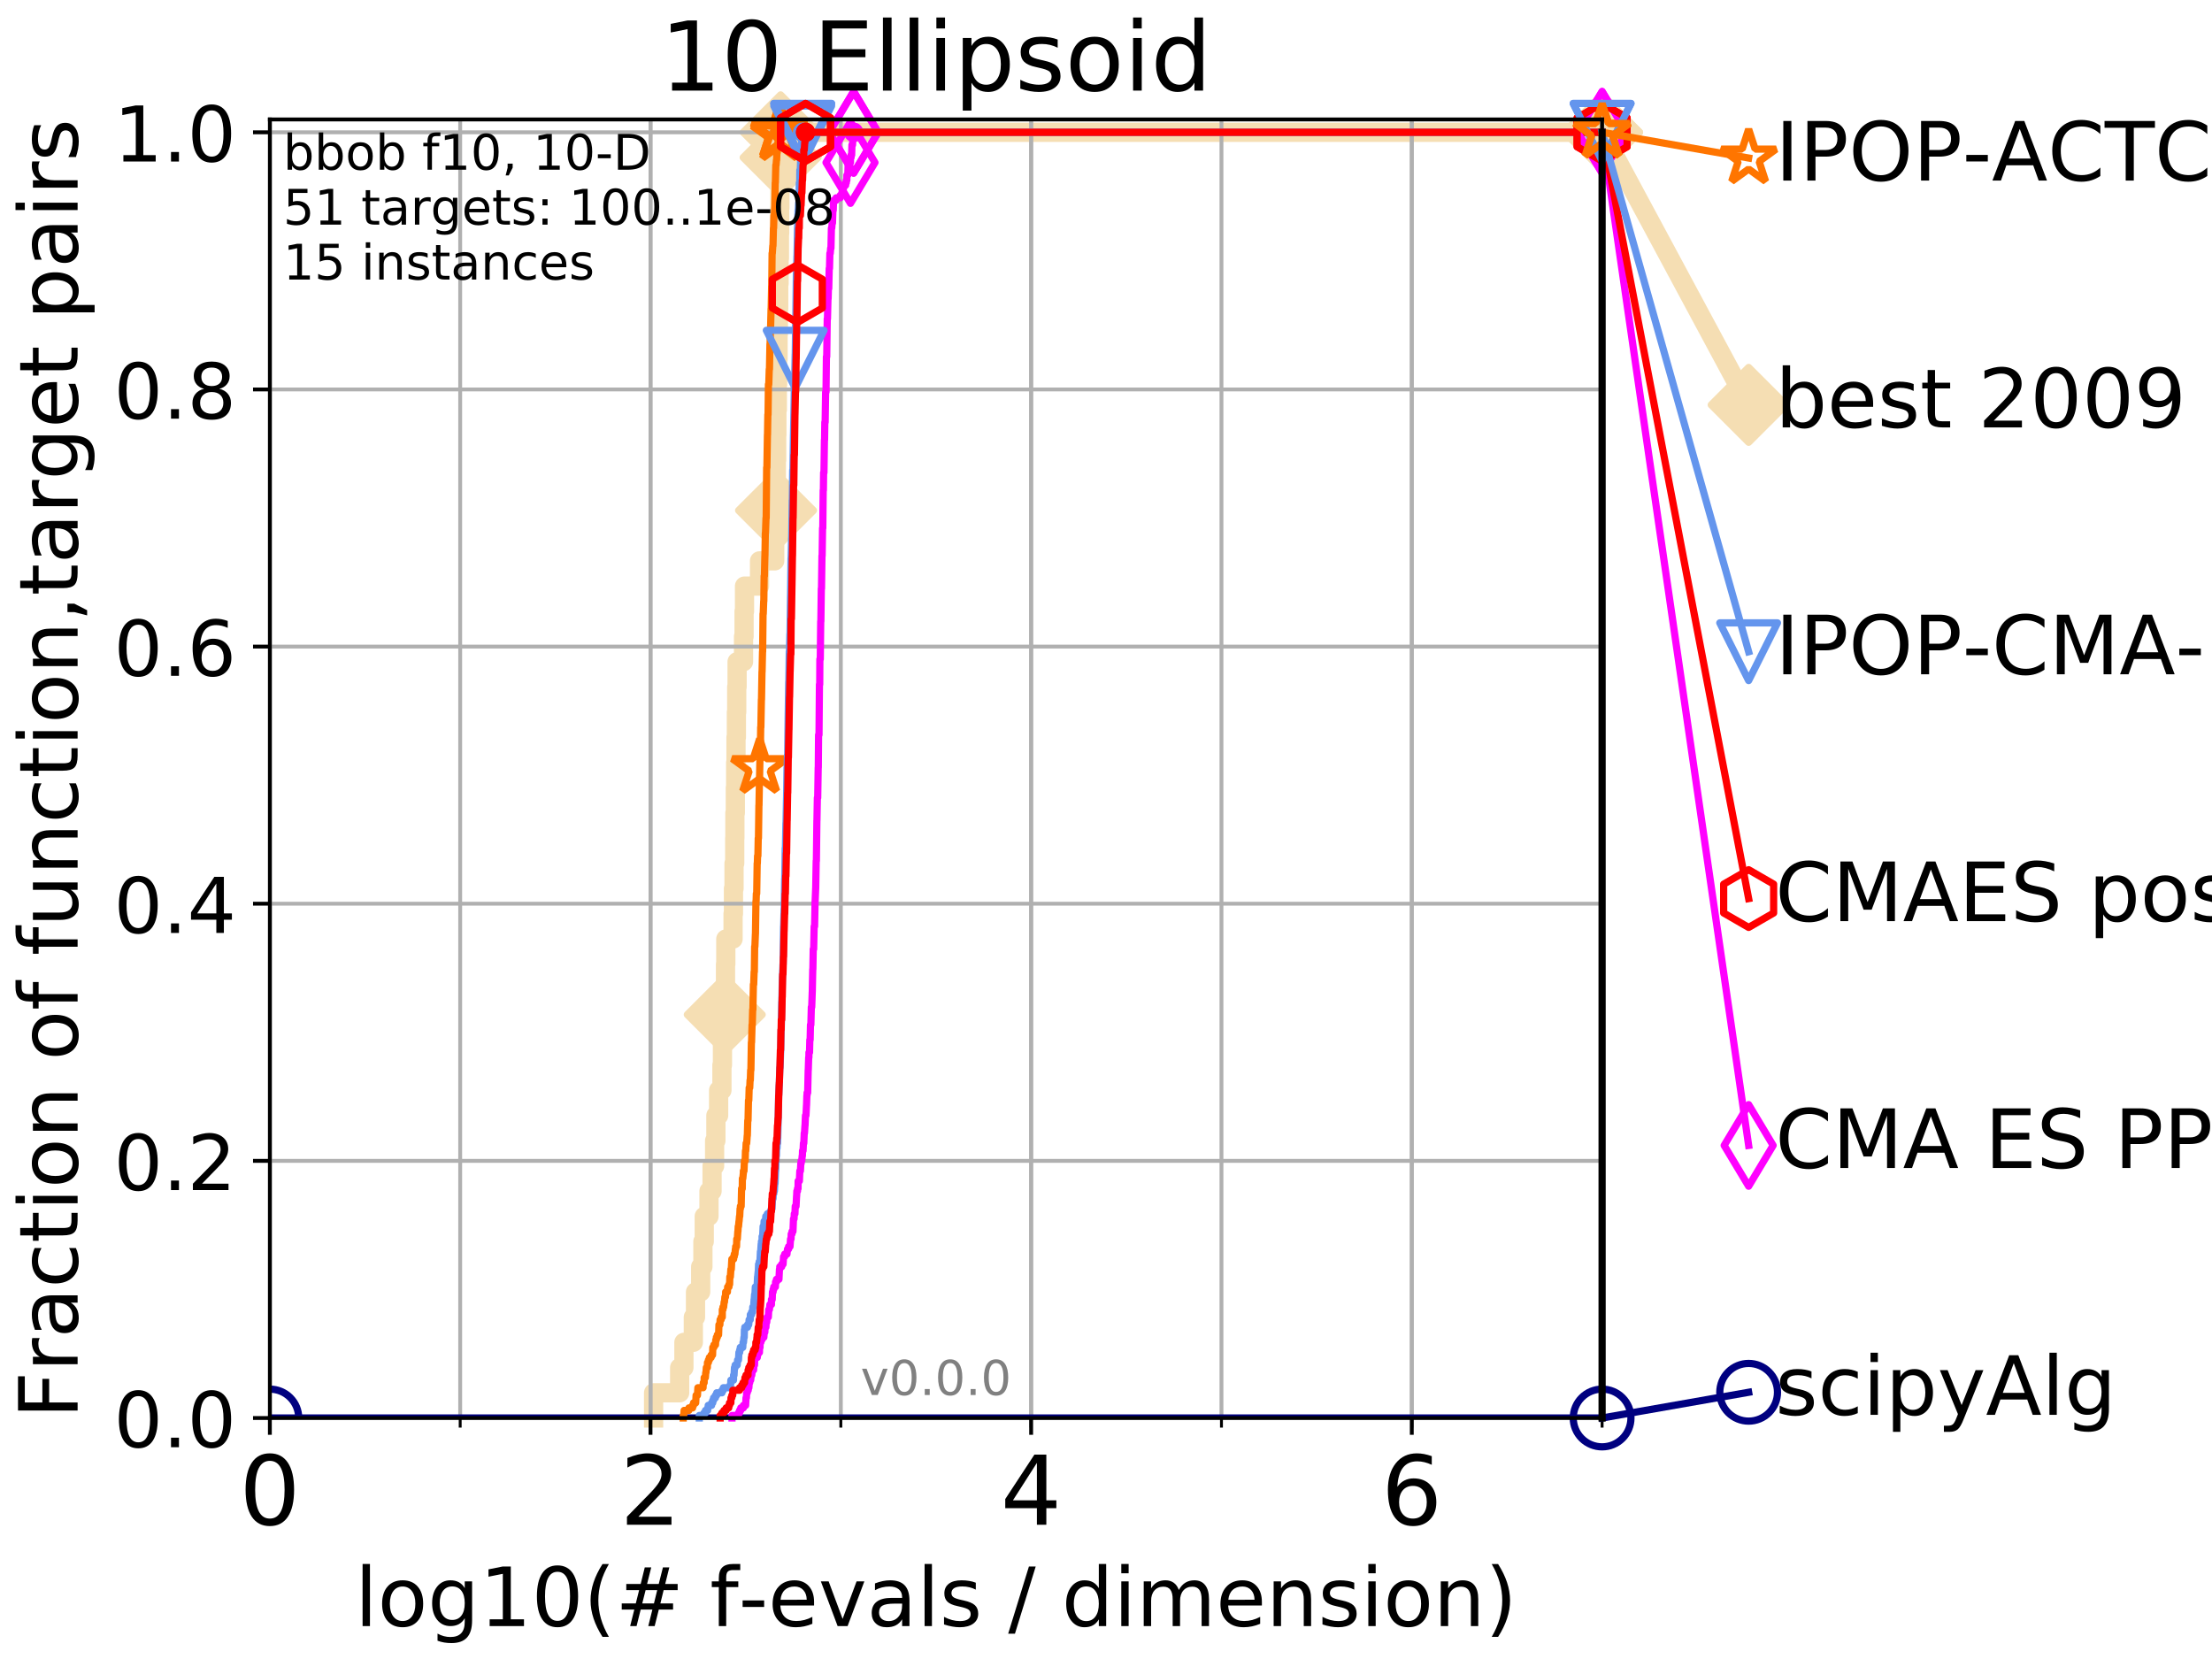 <?xml version="1.0" encoding="utf-8" standalone="no"?>
<!DOCTYPE svg PUBLIC "-//W3C//DTD SVG 1.1//EN"
  "http://www.w3.org/Graphics/SVG/1.1/DTD/svg11.dtd">
<!-- Created with matplotlib (http://matplotlib.org/) -->
<svg height="345pt" version="1.1" viewBox="0 0 460 345" width="460pt" xmlns="http://www.w3.org/2000/svg" xmlns:xlink="http://www.w3.org/1999/xlink">
 <defs>
  <style type="text/css">
*{stroke-linecap:butt;stroke-linejoin:round;}
  </style>
 </defs>
 <g id="figure_1">
  <g id="patch_1">
   <path d="M 0 345.6 
L 460.8 345.6 
L 460.8 0 
L 0 0 
z
" style="fill:#ffffff;"/>
  </g>
  <g id="axes_1">
   <g id="patch_2">
    <path d="M 56.12 294.88 
L 333.168 294.88 
L 333.168 24.84 
L 56.12 24.84 
z
" style="fill:#ffffff;"/>
   </g>
   <g id="line2d_1">
    <path d="M 135.918 294.88 
L 135.918 289.638 
L 141.34 289.638 
L 141.34 284.395 
L 142.223 284.395 
L 142.223 279.153 
L 144.184 279.153 
L 144.184 273.91 
L 144.638 273.91 
L 144.638 268.668 
L 145.711 268.668 
L 145.711 263.425 
L 146.173 263.425 
L 146.173 258.183 
L 146.453 258.183 
L 146.453 252.94 
L 147.438 252.94 
L 147.438 247.698 
L 148.078 247.698 
L 148.078 242.455 
L 148.609 242.455 
L 148.609 237.213 
L 148.876 237.213 
L 148.876 231.97 
L 149.443 231.97 
L 149.443 226.728 
L 150.13 226.728 
L 150.13 221.485 
L 150.239 221.485 
L 150.239 216.243 
L 150.714 216.243 
L 150.714 211 
L 150.798 211 
L 150.798 205.758 
L 150.874 205.758 
L 150.874 200.515 
L 150.937 200.515 
L 150.937 195.273 
L 152.444 195.273 
L 152.444 190.03 
L 152.527 190.03 
L 152.527 184.788 
L 152.646 184.788 
L 152.646 179.546 
L 152.789 179.546 
L 152.789 174.303 
L 152.826 174.303 
L 152.826 169.061 
L 152.919 169.061 
L 152.919 163.818 
L 152.987 163.818 
L 152.987 158.576 
L 153.054 158.576 
L 153.054 153.333 
L 153.139 153.333 
L 153.139 148.091 
L 153.206 148.091 
L 153.206 142.848 
L 153.285 142.848 
L 153.285 137.606 
L 154.624 137.606 
L 154.624 132.363 
L 154.735 132.363 
L 154.735 127.121 
L 154.829 127.121 
L 154.829 121.878 
L 157.95 121.878 
L 157.95 116.636 
L 161.107 116.636 
L 161.107 111.393 
L 161.293 111.393 
L 161.293 106.151 
L 161.38 106.151 
L 161.38 100.908 
L 161.451 100.908 
L 161.451 95.666 
L 161.515 95.666 
L 161.515 90.423 
L 161.56 90.423 
L 161.56 85.181 
L 161.653 85.181 
L 161.653 79.938 
L 161.719 79.938 
L 161.719 74.696 
L 161.804 74.696 
L 161.804 69.453 
L 161.87 69.453 
L 161.87 64.211 
L 161.939 64.211 
L 161.939 58.969 
L 162.019 58.969 
L 162.019 53.726 
L 162.088 53.726 
L 162.088 48.484 
L 162.142 48.484 
L 162.142 43.241 
L 162.192 43.241 
L 162.192 37.999 
L 162.264 37.999 
L 162.264 32.756 
L 162.335 32.756 
L 162.335 27.514 
L 333.168 27.514 
" style="fill:none;stroke:#f5deb3;stroke-linecap:square;stroke-width:4;"/>
   </g>
   <g id="line2d_2">
    <defs>
     <path d="M -0 7.778 
L 7.778 0 
L 0 -7.778 
L -7.778 -0 
z
" id="m77fc67744a" style="stroke:#f5deb3;stroke-linejoin:miter;stroke-width:1.5;"/>
    </defs>
    <g>
     <use style="fill:#f5deb3;stroke:#f5deb3;stroke-linejoin:miter;stroke-width:1.5;" x="150.714" xlink:href="#m77fc67744a" y="211"/>
     <use style="fill:#f5deb3;stroke:#f5deb3;stroke-linejoin:miter;stroke-width:1.5;" x="161.38" xlink:href="#m77fc67744a" y="106.151"/>
     <use style="fill:#f5deb3;stroke:#f5deb3;stroke-linejoin:miter;stroke-width:1.5;" x="162.335" xlink:href="#m77fc67744a" y="32.756"/>
     <use style="fill:#f5deb3;stroke:#f5deb3;stroke-linejoin:miter;stroke-width:1.5;" x="162.335" xlink:href="#m77fc67744a" y="27.514"/>
     <use style="fill:#f5deb3;stroke:#f5deb3;stroke-linejoin:miter;stroke-width:1.5;" x="333.168" xlink:href="#m77fc67744a" y="27.514"/>
    </g>
   </g>
   <g id="line2d_3">
    <path style="fill:none;stroke:#f5deb3;stroke-linecap:square;stroke-width:4;"/>
    <g/>
   </g>
   <g id="line2d_4">
    <path d="M 333.168 27.514 
L 363.643 84.195 
" style="fill:none;stroke:#f5deb3;stroke-linecap:square;stroke-width:4;"/>
    <g>
     <use style="fill:#f5deb3;stroke:#f5deb3;stroke-linejoin:miter;stroke-width:1.5;" x="333.168" xlink:href="#m77fc67744a" y="27.514"/>
     <use style="fill:#f5deb3;stroke:#f5deb3;stroke-linejoin:miter;stroke-width:1.5;" x="363.643" xlink:href="#m77fc67744a" y="84.195"/>
    </g>
   </g>
   <g id="matplotlib.axis_1">
    <g id="xtick_1">
     <g id="line2d_5">
      <path clip-path="url(#p778f3e53e7)" d="M 56.12 294.88 
L 56.12 24.84 
" style="fill:none;stroke:#b0b0b0;stroke-linecap:square;stroke-width:0.8;"/>
     </g>
     <g id="line2d_6">
      <defs>
       <path d="M 0 0 
L 0 3.5 
" id="mf210b3ee28" style="stroke:#000000;stroke-width:0.8;"/>
      </defs>
      <g>
       <use style="stroke:#000000;stroke-width:0.8;" x="56.12" xlink:href="#mf210b3ee28" y="294.88"/>
      </g>
     </g>
     <g id="text_1">
      <!-- 0 -->
      <defs>
       <path d="M 31.781 66.406 
Q 24.172 66.406 20.328 58.906 
Q 16.5 51.422 16.5 36.375 
Q 16.5 21.391 20.328 13.891 
Q 24.172 6.391 31.781 6.391 
Q 39.453 6.391 43.281 13.891 
Q 47.125 21.391 47.125 36.375 
Q 47.125 51.422 43.281 58.906 
Q 39.453 66.406 31.781 66.406 
z
M 31.781 74.219 
Q 44.047 74.219 50.516 64.516 
Q 56.984 54.828 56.984 36.375 
Q 56.984 17.969 50.516 8.266 
Q 44.047 -1.422 31.781 -1.422 
Q 19.531 -1.422 13.062 8.266 
Q 6.594 17.969 6.594 36.375 
Q 6.594 54.828 13.062 64.516 
Q 19.531 74.219 31.781 74.219 
z
" id="DejaVuSans-30"/>
      </defs>
      <g transform="translate(49.758 317.077)scale(0.2 -0.2)">
       <use xlink:href="#DejaVuSans-30"/>
      </g>
     </g>
    </g>
    <g id="xtick_2">
     <g id="line2d_7">
      <path clip-path="url(#p778f3e53e7)" d="M 135.277 294.88 
L 135.277 24.84 
" style="fill:none;stroke:#b0b0b0;stroke-linecap:square;stroke-width:0.8;"/>
     </g>
     <g id="line2d_8">
      <g>
       <use style="stroke:#000000;stroke-width:0.8;" x="135.277" xlink:href="#mf210b3ee28" y="294.88"/>
      </g>
     </g>
     <g id="text_2">
      <!-- 2 -->
      <defs>
       <path d="M 19.188 8.297 
L 53.609 8.297 
L 53.609 0 
L 7.328 0 
L 7.328 8.297 
Q 12.938 14.109 22.625 23.891 
Q 32.328 33.688 34.812 36.531 
Q 39.547 41.844 41.422 45.531 
Q 43.312 49.219 43.312 52.781 
Q 43.312 58.594 39.234 62.25 
Q 35.156 65.922 28.609 65.922 
Q 23.969 65.922 18.812 64.312 
Q 13.672 62.703 7.812 59.422 
L 7.812 69.391 
Q 13.766 71.781 18.938 73 
Q 24.125 74.219 28.422 74.219 
Q 39.75 74.219 46.484 68.547 
Q 53.219 62.891 53.219 53.422 
Q 53.219 48.922 51.531 44.891 
Q 49.859 40.875 45.406 35.406 
Q 44.188 33.984 37.641 27.219 
Q 31.109 20.453 19.188 8.297 
z
" id="DejaVuSans-32"/>
      </defs>
      <g transform="translate(128.914 317.077)scale(0.2 -0.2)">
       <use xlink:href="#DejaVuSans-32"/>
      </g>
     </g>
    </g>
    <g id="xtick_3">
     <g id="line2d_9">
      <path clip-path="url(#p778f3e53e7)" d="M 214.433 294.88 
L 214.433 24.84 
" style="fill:none;stroke:#b0b0b0;stroke-linecap:square;stroke-width:0.8;"/>
     </g>
     <g id="line2d_10">
      <g>
       <use style="stroke:#000000;stroke-width:0.8;" x="214.433" xlink:href="#mf210b3ee28" y="294.88"/>
      </g>
     </g>
     <g id="text_3">
      <!-- 4 -->
      <defs>
       <path d="M 37.797 64.312 
L 12.891 25.391 
L 37.797 25.391 
z
M 35.203 72.906 
L 47.609 72.906 
L 47.609 25.391 
L 58.016 25.391 
L 58.016 17.188 
L 47.609 17.188 
L 47.609 0 
L 37.797 0 
L 37.797 17.188 
L 4.891 17.188 
L 4.891 26.703 
z
" id="DejaVuSans-34"/>
      </defs>
      <g transform="translate(208.071 317.077)scale(0.2 -0.2)">
       <use xlink:href="#DejaVuSans-34"/>
      </g>
     </g>
    </g>
    <g id="xtick_4">
     <g id="line2d_11">
      <path clip-path="url(#p778f3e53e7)" d="M 293.59 294.88 
L 293.59 24.84 
" style="fill:none;stroke:#b0b0b0;stroke-linecap:square;stroke-width:0.8;"/>
     </g>
     <g id="line2d_12">
      <g>
       <use style="stroke:#000000;stroke-width:0.8;" x="293.59" xlink:href="#mf210b3ee28" y="294.88"/>
      </g>
     </g>
     <g id="text_4">
      <!-- 6 -->
      <defs>
       <path d="M 33.016 40.375 
Q 26.375 40.375 22.484 35.828 
Q 18.609 31.297 18.609 23.391 
Q 18.609 15.531 22.484 10.953 
Q 26.375 6.391 33.016 6.391 
Q 39.656 6.391 43.531 10.953 
Q 47.406 15.531 47.406 23.391 
Q 47.406 31.297 43.531 35.828 
Q 39.656 40.375 33.016 40.375 
z
M 52.594 71.297 
L 52.594 62.312 
Q 48.875 64.062 45.094 64.984 
Q 41.312 65.922 37.594 65.922 
Q 27.828 65.922 22.672 59.328 
Q 17.531 52.734 16.797 39.406 
Q 19.672 43.656 24.016 45.922 
Q 28.375 48.188 33.594 48.188 
Q 44.578 48.188 50.953 41.516 
Q 57.328 34.859 57.328 23.391 
Q 57.328 12.156 50.688 5.359 
Q 44.047 -1.422 33.016 -1.422 
Q 20.359 -1.422 13.672 8.266 
Q 6.984 17.969 6.984 36.375 
Q 6.984 53.656 15.188 63.938 
Q 23.391 74.219 37.203 74.219 
Q 40.922 74.219 44.703 73.484 
Q 48.484 72.75 52.594 71.297 
z
" id="DejaVuSans-36"/>
      </defs>
      <g transform="translate(287.227 317.077)scale(0.2 -0.2)">
       <use xlink:href="#DejaVuSans-36"/>
      </g>
     </g>
    </g>
    <g id="xtick_5">
     <g id="line2d_13">
      <path clip-path="url(#p778f3e53e7)" d="M 56.12 294.88 
L 56.12 24.84 
" style="fill:none;stroke:#b0b0b0;stroke-linecap:square;stroke-width:0.8;"/>
     </g>
     <g id="line2d_14">
      <defs>
       <path d="M 0 0 
L 0 2 
" id="ma8b58adb78" style="stroke:#000000;stroke-width:0.6;"/>
      </defs>
      <g>
       <use style="stroke:#000000;stroke-width:0.6;" x="56.12" xlink:href="#ma8b58adb78" y="294.88"/>
      </g>
     </g>
    </g>
    <g id="xtick_6">
     <g id="line2d_15">
      <path clip-path="url(#p778f3e53e7)" d="M 95.698 294.88 
L 95.698 24.84 
" style="fill:none;stroke:#b0b0b0;stroke-linecap:square;stroke-width:0.8;"/>
     </g>
     <g id="line2d_16">
      <g>
       <use style="stroke:#000000;stroke-width:0.6;" x="95.698" xlink:href="#ma8b58adb78" y="294.88"/>
      </g>
     </g>
    </g>
    <g id="xtick_7">
     <g id="line2d_17">
      <path clip-path="url(#p778f3e53e7)" d="M 135.277 294.88 
L 135.277 24.84 
" style="fill:none;stroke:#b0b0b0;stroke-linecap:square;stroke-width:0.8;"/>
     </g>
     <g id="line2d_18">
      <g>
       <use style="stroke:#000000;stroke-width:0.6;" x="135.277" xlink:href="#ma8b58adb78" y="294.88"/>
      </g>
     </g>
    </g>
    <g id="xtick_8">
     <g id="line2d_19">
      <path clip-path="url(#p778f3e53e7)" d="M 174.855 294.88 
L 174.855 24.84 
" style="fill:none;stroke:#b0b0b0;stroke-linecap:square;stroke-width:0.8;"/>
     </g>
     <g id="line2d_20">
      <g>
       <use style="stroke:#000000;stroke-width:0.6;" x="174.855" xlink:href="#ma8b58adb78" y="294.88"/>
      </g>
     </g>
    </g>
    <g id="xtick_9">
     <g id="line2d_21">
      <path clip-path="url(#p778f3e53e7)" d="M 214.433 294.88 
L 214.433 24.84 
" style="fill:none;stroke:#b0b0b0;stroke-linecap:square;stroke-width:0.8;"/>
     </g>
     <g id="line2d_22">
      <g>
       <use style="stroke:#000000;stroke-width:0.6;" x="214.433" xlink:href="#ma8b58adb78" y="294.88"/>
      </g>
     </g>
    </g>
    <g id="xtick_10">
     <g id="line2d_23">
      <path clip-path="url(#p778f3e53e7)" d="M 254.011 294.88 
L 254.011 24.84 
" style="fill:none;stroke:#b0b0b0;stroke-linecap:square;stroke-width:0.8;"/>
     </g>
     <g id="line2d_24">
      <g>
       <use style="stroke:#000000;stroke-width:0.6;" x="254.011" xlink:href="#ma8b58adb78" y="294.88"/>
      </g>
     </g>
    </g>
    <g id="xtick_11">
     <g id="line2d_25">
      <path clip-path="url(#p778f3e53e7)" d="M 293.59 294.88 
L 293.59 24.84 
" style="fill:none;stroke:#b0b0b0;stroke-linecap:square;stroke-width:0.8;"/>
     </g>
     <g id="line2d_26">
      <g>
       <use style="stroke:#000000;stroke-width:0.6;" x="293.59" xlink:href="#ma8b58adb78" y="294.88"/>
      </g>
     </g>
    </g>
    <g id="xtick_12">
     <g id="line2d_27">
      <path clip-path="url(#p778f3e53e7)" d="M 333.168 294.88 
L 333.168 24.84 
" style="fill:none;stroke:#b0b0b0;stroke-linecap:square;stroke-width:0.8;"/>
     </g>
     <g id="line2d_28">
      <g>
       <use style="stroke:#000000;stroke-width:0.6;" x="333.168" xlink:href="#ma8b58adb78" y="294.88"/>
      </g>
     </g>
    </g>
    <g id="text_5">
     <!-- log10(# f-evals / dimension) -->
     <defs>
      <path d="M 9.422 75.984 
L 18.406 75.984 
L 18.406 0 
L 9.422 0 
z
" id="DejaVuSans-6c"/>
      <path d="M 30.609 48.391 
Q 23.391 48.391 19.188 42.75 
Q 14.984 37.109 14.984 27.297 
Q 14.984 17.484 19.156 11.844 
Q 23.344 6.203 30.609 6.203 
Q 37.797 6.203 41.984 11.859 
Q 46.188 17.531 46.188 27.297 
Q 46.188 37.016 41.984 42.703 
Q 37.797 48.391 30.609 48.391 
z
M 30.609 56 
Q 42.328 56 49.016 48.375 
Q 55.719 40.766 55.719 27.297 
Q 55.719 13.875 49.016 6.219 
Q 42.328 -1.422 30.609 -1.422 
Q 18.844 -1.422 12.172 6.219 
Q 5.516 13.875 5.516 27.297 
Q 5.516 40.766 12.172 48.375 
Q 18.844 56 30.609 56 
z
" id="DejaVuSans-6f"/>
      <path d="M 45.406 27.984 
Q 45.406 37.75 41.375 43.109 
Q 37.359 48.484 30.078 48.484 
Q 22.859 48.484 18.828 43.109 
Q 14.797 37.75 14.797 27.984 
Q 14.797 18.266 18.828 12.891 
Q 22.859 7.516 30.078 7.516 
Q 37.359 7.516 41.375 12.891 
Q 45.406 18.266 45.406 27.984 
z
M 54.391 6.781 
Q 54.391 -7.172 48.188 -13.984 
Q 42 -20.797 29.203 -20.797 
Q 24.469 -20.797 20.266 -20.094 
Q 16.062 -19.391 12.109 -17.922 
L 12.109 -9.188 
Q 16.062 -11.328 19.922 -12.344 
Q 23.781 -13.375 27.781 -13.375 
Q 36.625 -13.375 41.016 -8.766 
Q 45.406 -4.156 45.406 5.172 
L 45.406 9.625 
Q 42.625 4.781 38.281 2.391 
Q 33.938 0 27.875 0 
Q 17.828 0 11.672 7.656 
Q 5.516 15.328 5.516 27.984 
Q 5.516 40.672 11.672 48.328 
Q 17.828 56 27.875 56 
Q 33.938 56 38.281 53.609 
Q 42.625 51.219 45.406 46.391 
L 45.406 54.688 
L 54.391 54.688 
z
" id="DejaVuSans-67"/>
      <path d="M 12.406 8.297 
L 28.516 8.297 
L 28.516 63.922 
L 10.984 60.406 
L 10.984 69.391 
L 28.422 72.906 
L 38.281 72.906 
L 38.281 8.297 
L 54.391 8.297 
L 54.391 0 
L 12.406 0 
z
" id="DejaVuSans-31"/>
      <path d="M 31 75.875 
Q 24.469 64.656 21.281 53.656 
Q 18.109 42.672 18.109 31.391 
Q 18.109 20.125 21.312 9.062 
Q 24.516 -2 31 -13.188 
L 23.188 -13.188 
Q 15.875 -1.703 12.234 9.375 
Q 8.594 20.453 8.594 31.391 
Q 8.594 42.281 12.203 53.312 
Q 15.828 64.359 23.188 75.875 
z
" id="DejaVuSans-28"/>
      <path d="M 51.125 44 
L 36.922 44 
L 32.812 27.688 
L 47.125 27.688 
z
M 43.797 71.781 
L 38.719 51.516 
L 52.984 51.516 
L 58.109 71.781 
L 65.922 71.781 
L 60.891 51.516 
L 76.125 51.516 
L 76.125 44 
L 58.984 44 
L 54.984 27.688 
L 70.516 27.688 
L 70.516 20.219 
L 53.078 20.219 
L 48 0 
L 40.188 0 
L 45.219 20.219 
L 30.906 20.219 
L 25.875 0 
L 18.016 0 
L 23.094 20.219 
L 7.719 20.219 
L 7.719 27.688 
L 24.906 27.688 
L 29 44 
L 13.281 44 
L 13.281 51.516 
L 30.906 51.516 
L 35.891 71.781 
z
" id="DejaVuSans-23"/>
      <path id="DejaVuSans-20"/>
      <path d="M 37.109 75.984 
L 37.109 68.5 
L 28.516 68.5 
Q 23.688 68.5 21.797 66.547 
Q 19.922 64.594 19.922 59.516 
L 19.922 54.688 
L 34.719 54.688 
L 34.719 47.703 
L 19.922 47.703 
L 19.922 0 
L 10.891 0 
L 10.891 47.703 
L 2.297 47.703 
L 2.297 54.688 
L 10.891 54.688 
L 10.891 58.5 
Q 10.891 67.625 15.141 71.797 
Q 19.391 75.984 28.609 75.984 
z
" id="DejaVuSans-66"/>
      <path d="M 4.891 31.391 
L 31.203 31.391 
L 31.203 23.391 
L 4.891 23.391 
z
" id="DejaVuSans-2d"/>
      <path d="M 56.203 29.594 
L 56.203 25.203 
L 14.891 25.203 
Q 15.484 15.922 20.484 11.062 
Q 25.484 6.203 34.422 6.203 
Q 39.594 6.203 44.453 7.469 
Q 49.312 8.734 54.109 11.281 
L 54.109 2.781 
Q 49.266 0.734 44.188 -0.344 
Q 39.109 -1.422 33.891 -1.422 
Q 20.797 -1.422 13.156 6.188 
Q 5.516 13.812 5.516 26.812 
Q 5.516 40.234 12.766 48.109 
Q 20.016 56 32.328 56 
Q 43.359 56 49.781 48.891 
Q 56.203 41.797 56.203 29.594 
z
M 47.219 32.234 
Q 47.125 39.594 43.094 43.984 
Q 39.062 48.391 32.422 48.391 
Q 24.906 48.391 20.391 44.141 
Q 15.875 39.891 15.188 32.172 
z
" id="DejaVuSans-65"/>
      <path d="M 2.984 54.688 
L 12.5 54.688 
L 29.594 8.797 
L 46.688 54.688 
L 56.203 54.688 
L 35.688 0 
L 23.484 0 
z
" id="DejaVuSans-76"/>
      <path d="M 34.281 27.484 
Q 23.391 27.484 19.188 25 
Q 14.984 22.516 14.984 16.5 
Q 14.984 11.719 18.141 8.906 
Q 21.297 6.109 26.703 6.109 
Q 34.188 6.109 38.703 11.406 
Q 43.219 16.703 43.219 25.484 
L 43.219 27.484 
z
M 52.203 31.203 
L 52.203 0 
L 43.219 0 
L 43.219 8.297 
Q 40.141 3.328 35.547 0.953 
Q 30.953 -1.422 24.312 -1.422 
Q 15.922 -1.422 10.953 3.297 
Q 6 8.016 6 15.922 
Q 6 25.141 12.172 29.828 
Q 18.359 34.516 30.609 34.516 
L 43.219 34.516 
L 43.219 35.406 
Q 43.219 41.609 39.141 45 
Q 35.062 48.391 27.688 48.391 
Q 23 48.391 18.547 47.266 
Q 14.109 46.141 10.016 43.891 
L 10.016 52.203 
Q 14.938 54.109 19.578 55.047 
Q 24.219 56 28.609 56 
Q 40.484 56 46.344 49.844 
Q 52.203 43.703 52.203 31.203 
z
" id="DejaVuSans-61"/>
      <path d="M 44.281 53.078 
L 44.281 44.578 
Q 40.484 46.531 36.375 47.5 
Q 32.281 48.484 27.875 48.484 
Q 21.188 48.484 17.844 46.438 
Q 14.5 44.391 14.5 40.281 
Q 14.5 37.156 16.891 35.375 
Q 19.281 33.594 26.516 31.984 
L 29.594 31.297 
Q 39.156 29.25 43.188 25.516 
Q 47.219 21.781 47.219 15.094 
Q 47.219 7.469 41.188 3.016 
Q 35.156 -1.422 24.609 -1.422 
Q 20.219 -1.422 15.453 -0.562 
Q 10.688 0.297 5.422 2 
L 5.422 11.281 
Q 10.406 8.688 15.234 7.391 
Q 20.062 6.109 24.812 6.109 
Q 31.156 6.109 34.562 8.281 
Q 37.984 10.453 37.984 14.406 
Q 37.984 18.062 35.516 20.016 
Q 33.062 21.969 24.703 23.781 
L 21.578 24.516 
Q 13.234 26.266 9.516 29.906 
Q 5.812 33.547 5.812 39.891 
Q 5.812 47.609 11.281 51.797 
Q 16.75 56 26.812 56 
Q 31.781 56 36.172 55.266 
Q 40.578 54.547 44.281 53.078 
z
" id="DejaVuSans-73"/>
      <path d="M 25.391 72.906 
L 33.688 72.906 
L 8.297 -9.281 
L 0 -9.281 
z
" id="DejaVuSans-2f"/>
      <path d="M 45.406 46.391 
L 45.406 75.984 
L 54.391 75.984 
L 54.391 0 
L 45.406 0 
L 45.406 8.203 
Q 42.578 3.328 38.25 0.953 
Q 33.938 -1.422 27.875 -1.422 
Q 17.969 -1.422 11.734 6.484 
Q 5.516 14.406 5.516 27.297 
Q 5.516 40.188 11.734 48.094 
Q 17.969 56 27.875 56 
Q 33.938 56 38.25 53.625 
Q 42.578 51.266 45.406 46.391 
z
M 14.797 27.297 
Q 14.797 17.391 18.875 11.75 
Q 22.953 6.109 30.078 6.109 
Q 37.203 6.109 41.297 11.75 
Q 45.406 17.391 45.406 27.297 
Q 45.406 37.203 41.297 42.844 
Q 37.203 48.484 30.078 48.484 
Q 22.953 48.484 18.875 42.844 
Q 14.797 37.203 14.797 27.297 
z
" id="DejaVuSans-64"/>
      <path d="M 9.422 54.688 
L 18.406 54.688 
L 18.406 0 
L 9.422 0 
z
M 9.422 75.984 
L 18.406 75.984 
L 18.406 64.594 
L 9.422 64.594 
z
" id="DejaVuSans-69"/>
      <path d="M 52 44.188 
Q 55.375 50.25 60.062 53.125 
Q 64.75 56 71.094 56 
Q 79.641 56 84.281 50.016 
Q 88.922 44.047 88.922 33.016 
L 88.922 0 
L 79.891 0 
L 79.891 32.719 
Q 79.891 40.578 77.094 44.375 
Q 74.312 48.188 68.609 48.188 
Q 61.625 48.188 57.562 43.547 
Q 53.516 38.922 53.516 30.906 
L 53.516 0 
L 44.484 0 
L 44.484 32.719 
Q 44.484 40.625 41.703 44.406 
Q 38.922 48.188 33.109 48.188 
Q 26.219 48.188 22.156 43.531 
Q 18.109 38.875 18.109 30.906 
L 18.109 0 
L 9.078 0 
L 9.078 54.688 
L 18.109 54.688 
L 18.109 46.188 
Q 21.188 51.219 25.484 53.609 
Q 29.781 56 35.688 56 
Q 41.656 56 45.828 52.969 
Q 50 49.953 52 44.188 
z
" id="DejaVuSans-6d"/>
      <path d="M 54.891 33.016 
L 54.891 0 
L 45.906 0 
L 45.906 32.719 
Q 45.906 40.484 42.875 44.328 
Q 39.844 48.188 33.797 48.188 
Q 26.516 48.188 22.312 43.547 
Q 18.109 38.922 18.109 30.906 
L 18.109 0 
L 9.078 0 
L 9.078 54.688 
L 18.109 54.688 
L 18.109 46.188 
Q 21.344 51.125 25.703 53.562 
Q 30.078 56 35.797 56 
Q 45.219 56 50.047 50.172 
Q 54.891 44.344 54.891 33.016 
z
" id="DejaVuSans-6e"/>
      <path d="M 8.016 75.875 
L 15.828 75.875 
Q 23.141 64.359 26.781 53.312 
Q 30.422 42.281 30.422 31.391 
Q 30.422 20.453 26.781 9.375 
Q 23.141 -1.703 15.828 -13.188 
L 8.016 -13.188 
Q 14.5 -2 17.703 9.062 
Q 20.906 20.125 20.906 31.391 
Q 20.906 42.672 17.703 53.656 
Q 14.5 64.656 8.016 75.875 
z
" id="DejaVuSans-29"/>
     </defs>
     <g transform="translate(73.803 338.154)scale(0.17 -0.17)">
      <use xlink:href="#DejaVuSans-6c"/>
      <use x="27.783" xlink:href="#DejaVuSans-6f"/>
      <use x="88.965" xlink:href="#DejaVuSans-67"/>
      <use x="152.441" xlink:href="#DejaVuSans-31"/>
      <use x="216.064" xlink:href="#DejaVuSans-30"/>
      <use x="279.688" xlink:href="#DejaVuSans-28"/>
      <use x="318.701" xlink:href="#DejaVuSans-23"/>
      <use x="402.49" xlink:href="#DejaVuSans-20"/>
      <use x="434.277" xlink:href="#DejaVuSans-66"/>
      <use x="469.404" xlink:href="#DejaVuSans-2d"/>
      <use x="505.488" xlink:href="#DejaVuSans-65"/>
      <use x="567.012" xlink:href="#DejaVuSans-76"/>
      <use x="626.191" xlink:href="#DejaVuSans-61"/>
      <use x="687.471" xlink:href="#DejaVuSans-6c"/>
      <use x="715.254" xlink:href="#DejaVuSans-73"/>
      <use x="767.354" xlink:href="#DejaVuSans-20"/>
      <use x="799.141" xlink:href="#DejaVuSans-2f"/>
      <use x="832.832" xlink:href="#DejaVuSans-20"/>
      <use x="864.619" xlink:href="#DejaVuSans-64"/>
      <use x="928.096" xlink:href="#DejaVuSans-69"/>
      <use x="955.879" xlink:href="#DejaVuSans-6d"/>
      <use x="1053.291" xlink:href="#DejaVuSans-65"/>
      <use x="1114.814" xlink:href="#DejaVuSans-6e"/>
      <use x="1178.193" xlink:href="#DejaVuSans-73"/>
      <use x="1230.293" xlink:href="#DejaVuSans-69"/>
      <use x="1258.076" xlink:href="#DejaVuSans-6f"/>
      <use x="1319.258" xlink:href="#DejaVuSans-6e"/>
      <use x="1382.637" xlink:href="#DejaVuSans-29"/>
     </g>
    </g>
   </g>
   <g id="matplotlib.axis_2">
    <g id="ytick_1">
     <g id="line2d_29">
      <path clip-path="url(#p778f3e53e7)" d="M 56.12 294.88 
L 333.168 294.88 
" style="fill:none;stroke:#b0b0b0;stroke-linecap:square;stroke-width:0.8;"/>
     </g>
     <g id="line2d_30">
      <defs>
       <path d="M 0 0 
L -3.5 0 
" id="m03b5e06ad7" style="stroke:#000000;stroke-width:0.8;"/>
      </defs>
      <g>
       <use style="stroke:#000000;stroke-width:0.8;" x="56.12" xlink:href="#m03b5e06ad7" y="294.88"/>
      </g>
     </g>
     <g id="text_6">
      <!-- 0.0 -->
      <defs>
       <path d="M 10.688 12.406 
L 21 12.406 
L 21 0 
L 10.688 0 
z
" id="DejaVuSans-2e"/>
      </defs>
      <g transform="translate(23.675 300.959)scale(0.16 -0.16)">
       <use xlink:href="#DejaVuSans-30"/>
       <use x="63.623" xlink:href="#DejaVuSans-2e"/>
       <use x="95.41" xlink:href="#DejaVuSans-30"/>
      </g>
     </g>
    </g>
    <g id="ytick_2">
     <g id="line2d_31">
      <path clip-path="url(#p778f3e53e7)" d="M 56.12 241.407 
L 333.168 241.407 
" style="fill:none;stroke:#b0b0b0;stroke-linecap:square;stroke-width:0.8;"/>
     </g>
     <g id="line2d_32">
      <g>
       <use style="stroke:#000000;stroke-width:0.8;" x="56.12" xlink:href="#m03b5e06ad7" y="241.407"/>
      </g>
     </g>
     <g id="text_7">
      <!-- 0.2 -->
      <g transform="translate(23.675 247.485)scale(0.16 -0.16)">
       <use xlink:href="#DejaVuSans-30"/>
       <use x="63.623" xlink:href="#DejaVuSans-2e"/>
       <use x="95.41" xlink:href="#DejaVuSans-32"/>
      </g>
     </g>
    </g>
    <g id="ytick_3">
     <g id="line2d_33">
      <path clip-path="url(#p778f3e53e7)" d="M 56.12 187.933 
L 333.168 187.933 
" style="fill:none;stroke:#b0b0b0;stroke-linecap:square;stroke-width:0.8;"/>
     </g>
     <g id="line2d_34">
      <g>
       <use style="stroke:#000000;stroke-width:0.8;" x="56.12" xlink:href="#m03b5e06ad7" y="187.933"/>
      </g>
     </g>
     <g id="text_8">
      <!-- 0.4 -->
      <g transform="translate(23.675 194.012)scale(0.16 -0.16)">
       <use xlink:href="#DejaVuSans-30"/>
       <use x="63.623" xlink:href="#DejaVuSans-2e"/>
       <use x="95.41" xlink:href="#DejaVuSans-34"/>
      </g>
     </g>
    </g>
    <g id="ytick_4">
     <g id="line2d_35">
      <path clip-path="url(#p778f3e53e7)" d="M 56.12 134.46 
L 333.168 134.46 
" style="fill:none;stroke:#b0b0b0;stroke-linecap:square;stroke-width:0.8;"/>
     </g>
     <g id="line2d_36">
      <g>
       <use style="stroke:#000000;stroke-width:0.8;" x="56.12" xlink:href="#m03b5e06ad7" y="134.46"/>
      </g>
     </g>
     <g id="text_9">
      <!-- 0.6 -->
      <g transform="translate(23.675 140.539)scale(0.16 -0.16)">
       <use xlink:href="#DejaVuSans-30"/>
       <use x="63.623" xlink:href="#DejaVuSans-2e"/>
       <use x="95.41" xlink:href="#DejaVuSans-36"/>
      </g>
     </g>
    </g>
    <g id="ytick_5">
     <g id="line2d_37">
      <path clip-path="url(#p778f3e53e7)" d="M 56.12 80.987 
L 333.168 80.987 
" style="fill:none;stroke:#b0b0b0;stroke-linecap:square;stroke-width:0.8;"/>
     </g>
     <g id="line2d_38">
      <g>
       <use style="stroke:#000000;stroke-width:0.8;" x="56.12" xlink:href="#m03b5e06ad7" y="80.987"/>
      </g>
     </g>
     <g id="text_10">
      <!-- 0.8 -->
      <defs>
       <path d="M 31.781 34.625 
Q 24.75 34.625 20.719 30.859 
Q 16.703 27.094 16.703 20.516 
Q 16.703 13.922 20.719 10.156 
Q 24.75 6.391 31.781 6.391 
Q 38.812 6.391 42.859 10.172 
Q 46.922 13.969 46.922 20.516 
Q 46.922 27.094 42.891 30.859 
Q 38.875 34.625 31.781 34.625 
z
M 21.922 38.812 
Q 15.578 40.375 12.031 44.719 
Q 8.5 49.078 8.5 55.328 
Q 8.5 64.062 14.719 69.141 
Q 20.953 74.219 31.781 74.219 
Q 42.672 74.219 48.875 69.141 
Q 55.078 64.062 55.078 55.328 
Q 55.078 49.078 51.531 44.719 
Q 48 40.375 41.703 38.812 
Q 48.828 37.156 52.797 32.312 
Q 56.781 27.484 56.781 20.516 
Q 56.781 9.906 50.312 4.234 
Q 43.844 -1.422 31.781 -1.422 
Q 19.734 -1.422 13.25 4.234 
Q 6.781 9.906 6.781 20.516 
Q 6.781 27.484 10.781 32.312 
Q 14.797 37.156 21.922 38.812 
z
M 18.312 54.391 
Q 18.312 48.734 21.844 45.562 
Q 25.391 42.391 31.781 42.391 
Q 38.141 42.391 41.719 45.562 
Q 45.312 48.734 45.312 54.391 
Q 45.312 60.062 41.719 63.234 
Q 38.141 66.406 31.781 66.406 
Q 25.391 66.406 21.844 63.234 
Q 18.312 60.062 18.312 54.391 
z
" id="DejaVuSans-38"/>
      </defs>
      <g transform="translate(23.675 87.066)scale(0.16 -0.16)">
       <use xlink:href="#DejaVuSans-30"/>
       <use x="63.623" xlink:href="#DejaVuSans-2e"/>
       <use x="95.41" xlink:href="#DejaVuSans-38"/>
      </g>
     </g>
    </g>
    <g id="ytick_6">
     <g id="line2d_39">
      <path clip-path="url(#p778f3e53e7)" d="M 56.12 27.514 
L 333.168 27.514 
" style="fill:none;stroke:#b0b0b0;stroke-linecap:square;stroke-width:0.8;"/>
     </g>
     <g id="line2d_40">
      <g>
       <use style="stroke:#000000;stroke-width:0.8;" x="56.12" xlink:href="#m03b5e06ad7" y="27.514"/>
      </g>
     </g>
     <g id="text_11">
      <!-- 1.0 -->
      <g transform="translate(23.675 33.592)scale(0.16 -0.16)">
       <use xlink:href="#DejaVuSans-31"/>
       <use x="63.623" xlink:href="#DejaVuSans-2e"/>
       <use x="95.41" xlink:href="#DejaVuSans-30"/>
      </g>
     </g>
    </g>
    <g id="text_12">
     <!-- Fraction of function,target pairs -->
     <defs>
      <path d="M 9.812 72.906 
L 51.703 72.906 
L 51.703 64.594 
L 19.672 64.594 
L 19.672 43.109 
L 48.578 43.109 
L 48.578 34.812 
L 19.672 34.812 
L 19.672 0 
L 9.812 0 
z
" id="DejaVuSans-46"/>
      <path d="M 41.109 46.297 
Q 39.594 47.172 37.812 47.578 
Q 36.031 48 33.891 48 
Q 26.266 48 22.188 43.047 
Q 18.109 38.094 18.109 28.812 
L 18.109 0 
L 9.078 0 
L 9.078 54.688 
L 18.109 54.688 
L 18.109 46.188 
Q 20.953 51.172 25.484 53.578 
Q 30.031 56 36.531 56 
Q 37.453 56 38.578 55.875 
Q 39.703 55.766 41.062 55.516 
z
" id="DejaVuSans-72"/>
      <path d="M 48.781 52.594 
L 48.781 44.188 
Q 44.969 46.297 41.141 47.344 
Q 37.312 48.391 33.406 48.391 
Q 24.656 48.391 19.812 42.844 
Q 14.984 37.312 14.984 27.297 
Q 14.984 17.281 19.812 11.734 
Q 24.656 6.203 33.406 6.203 
Q 37.312 6.203 41.141 7.25 
Q 44.969 8.297 48.781 10.406 
L 48.781 2.094 
Q 45.016 0.344 40.984 -0.531 
Q 36.969 -1.422 32.422 -1.422 
Q 20.062 -1.422 12.781 6.344 
Q 5.516 14.109 5.516 27.297 
Q 5.516 40.672 12.859 48.328 
Q 20.219 56 33.016 56 
Q 37.156 56 41.109 55.141 
Q 45.062 54.297 48.781 52.594 
z
" id="DejaVuSans-63"/>
      <path d="M 18.312 70.219 
L 18.312 54.688 
L 36.812 54.688 
L 36.812 47.703 
L 18.312 47.703 
L 18.312 18.016 
Q 18.312 11.328 20.141 9.422 
Q 21.969 7.516 27.594 7.516 
L 36.812 7.516 
L 36.812 0 
L 27.594 0 
Q 17.188 0 13.234 3.875 
Q 9.281 7.766 9.281 18.016 
L 9.281 47.703 
L 2.688 47.703 
L 2.688 54.688 
L 9.281 54.688 
L 9.281 70.219 
z
" id="DejaVuSans-74"/>
      <path d="M 8.5 21.578 
L 8.5 54.688 
L 17.484 54.688 
L 17.484 21.922 
Q 17.484 14.156 20.5 10.266 
Q 23.531 6.391 29.594 6.391 
Q 36.859 6.391 41.078 11.031 
Q 45.312 15.672 45.312 23.688 
L 45.312 54.688 
L 54.297 54.688 
L 54.297 0 
L 45.312 0 
L 45.312 8.406 
Q 42.047 3.422 37.719 1 
Q 33.406 -1.422 27.688 -1.422 
Q 18.266 -1.422 13.375 4.438 
Q 8.5 10.297 8.5 21.578 
z
M 31.109 56 
z
" id="DejaVuSans-75"/>
      <path d="M 11.719 12.406 
L 22.016 12.406 
L 22.016 4 
L 14.016 -11.625 
L 7.719 -11.625 
L 11.719 4 
z
" id="DejaVuSans-2c"/>
      <path d="M 18.109 8.203 
L 18.109 -20.797 
L 9.078 -20.797 
L 9.078 54.688 
L 18.109 54.688 
L 18.109 46.391 
Q 20.953 51.266 25.266 53.625 
Q 29.594 56 35.594 56 
Q 45.562 56 51.781 48.094 
Q 58.016 40.188 58.016 27.297 
Q 58.016 14.406 51.781 6.484 
Q 45.562 -1.422 35.594 -1.422 
Q 29.594 -1.422 25.266 0.953 
Q 20.953 3.328 18.109 8.203 
z
M 48.688 27.297 
Q 48.688 37.203 44.609 42.844 
Q 40.531 48.484 33.406 48.484 
Q 26.266 48.484 22.188 42.844 
Q 18.109 37.203 18.109 27.297 
Q 18.109 17.391 22.188 11.75 
Q 26.266 6.109 33.406 6.109 
Q 40.531 6.109 44.609 11.75 
Q 48.688 17.391 48.688 27.297 
z
" id="DejaVuSans-70"/>
     </defs>
     <g transform="translate(16.14 294.999)rotate(-90)scale(0.17 -0.17)">
      <use xlink:href="#DejaVuSans-46"/>
      <use x="57.41" xlink:href="#DejaVuSans-72"/>
      <use x="98.523" xlink:href="#DejaVuSans-61"/>
      <use x="159.803" xlink:href="#DejaVuSans-63"/>
      <use x="214.783" xlink:href="#DejaVuSans-74"/>
      <use x="253.992" xlink:href="#DejaVuSans-69"/>
      <use x="281.775" xlink:href="#DejaVuSans-6f"/>
      <use x="342.957" xlink:href="#DejaVuSans-6e"/>
      <use x="406.336" xlink:href="#DejaVuSans-20"/>
      <use x="438.123" xlink:href="#DejaVuSans-6f"/>
      <use x="499.305" xlink:href="#DejaVuSans-66"/>
      <use x="534.51" xlink:href="#DejaVuSans-20"/>
      <use x="566.297" xlink:href="#DejaVuSans-66"/>
      <use x="601.502" xlink:href="#DejaVuSans-75"/>
      <use x="664.881" xlink:href="#DejaVuSans-6e"/>
      <use x="728.26" xlink:href="#DejaVuSans-63"/>
      <use x="783.24" xlink:href="#DejaVuSans-74"/>
      <use x="822.449" xlink:href="#DejaVuSans-69"/>
      <use x="850.232" xlink:href="#DejaVuSans-6f"/>
      <use x="911.414" xlink:href="#DejaVuSans-6e"/>
      <use x="974.793" xlink:href="#DejaVuSans-2c"/>
      <use x="1006.58" xlink:href="#DejaVuSans-74"/>
      <use x="1045.789" xlink:href="#DejaVuSans-61"/>
      <use x="1107.068" xlink:href="#DejaVuSans-72"/>
      <use x="1148.166" xlink:href="#DejaVuSans-67"/>
      <use x="1211.643" xlink:href="#DejaVuSans-65"/>
      <use x="1273.166" xlink:href="#DejaVuSans-74"/>
      <use x="1312.375" xlink:href="#DejaVuSans-20"/>
      <use x="1344.162" xlink:href="#DejaVuSans-70"/>
      <use x="1407.639" xlink:href="#DejaVuSans-61"/>
      <use x="1468.918" xlink:href="#DejaVuSans-69"/>
      <use x="1496.701" xlink:href="#DejaVuSans-72"/>
      <use x="1537.814" xlink:href="#DejaVuSans-73"/>
     </g>
    </g>
   </g>
   <g id="line2d_41">
    <defs>
     <path d="M 0 1.5 
C 0.398 1.5 0.779 1.342 1.061 1.061 
C 1.342 0.779 1.5 0.398 1.5 0 
C 1.5 -0.398 1.342 -0.779 1.061 -1.061 
C 0.779 -1.342 0.398 -1.5 0 -1.5 
C -0.398 -1.5 -0.779 -1.342 -1.061 -1.061 
C -1.342 -0.779 -1.5 -0.398 -1.5 0 
C -1.5 0.398 -1.342 0.779 -1.061 1.061 
C -0.779 1.342 -0.398 1.5 0 1.5 
z
" id="m7651ad6eb0" style="stroke:#f5deb3;"/>
    </defs>
    <g>
     <use style="fill:#f5deb3;stroke:#f5deb3;" x="162.335" xlink:href="#m7651ad6eb0" y="27.514"/>
     <use style="fill:#f5deb3;stroke:#f5deb3;" x="162.335" xlink:href="#m7651ad6eb0" y="27.514"/>
    </g>
   </g>
   <g id="line2d_42">
    <path clip-path="url(#p778f3e53e7)" d="M 56.12 294.88 
L 56.12 294.88 
L 56.12 294.88 
L 56.12 294.88 
L 333.168 294.88 
" style="fill:none;stroke:#000080;stroke-linecap:square;stroke-width:1.5;"/>
   </g>
   <g id="line2d_43">
    <defs>
     <path d="M 0 6 
C 1.591 6 3.117 5.368 4.243 4.243 
C 5.368 3.117 6 1.591 6 0 
C 6 -1.591 5.368 -3.117 4.243 -4.243 
C 3.117 -5.368 1.591 -6 0 -6 
C -1.591 -6 -3.117 -5.368 -4.243 -4.243 
C -5.368 -3.117 -6 -1.591 -6 0 
C -6 1.591 -5.368 3.117 -4.243 4.243 
C -3.117 5.368 -1.591 6 0 6 
z
" id="md69ed25d0e" style="stroke:#000080;stroke-width:1.5;"/>
    </defs>
    <g clip-path="url(#p778f3e53e7)">
     <use style="fill:none;stroke:#000080;stroke-width:1.5;" x="56.12" xlink:href="#md69ed25d0e" y="294.88"/>
    </g>
   </g>
   <g id="line2d_44">
    <path clip-path="url(#p778f3e53e7)" style="fill:none;stroke:#000080;stroke-linecap:square;stroke-width:1.5;"/>
    <g clip-path="url(#p778f3e53e7)">
     <use style="fill:none;stroke:#000080;stroke-width:1.5;" x="-1" xlink:href="#md69ed25d0e" y="562.246"/>
     <use style="fill:none;stroke:#000080;stroke-width:1.5;" x="333.168" xlink:href="#md69ed25d0e" y="562.246"/>
    </g>
   </g>
   <g id="line2d_45">
    <defs>
     <path d="M 0 1.5 
C 0.398 1.5 0.779 1.342 1.061 1.061 
C 1.342 0.779 1.5 0.398 1.5 0 
C 1.5 -0.398 1.342 -0.779 1.061 -1.061 
C 0.779 -1.342 0.398 -1.5 0 -1.5 
C -0.398 -1.5 -0.779 -1.342 -1.061 -1.061 
C -1.342 -0.779 -1.5 -0.398 -1.5 0 
C -1.5 0.398 -1.342 0.779 -1.061 1.061 
C -0.779 1.342 -0.398 1.5 0 1.5 
z
" id="m27408eb61b" style="stroke:#ff00ff;"/>
    </defs>
    <g>
     <use style="fill:#ff00ff;stroke:#ff00ff;" x="177.524" xlink:href="#m27408eb61b" y="27.514"/>
     <use style="fill:#ff00ff;stroke:#ff00ff;" x="177.524" xlink:href="#m27408eb61b" y="27.514"/>
    </g>
   </g>
   <g id="line2d_46">
    <path d="M 152.221 294.88 
L 152.221 294.356 
L 153.548 294.356 
L 153.548 293.832 
L 153.795 293.832 
L 153.795 293.307 
L 154.045 293.307 
L 154.045 292.783 
L 154.59 292.783 
L 154.59 292.259 
L 155.059 292.259 
L 155.14 290.686 
L 155.221 290.686 
L 155.27 289.638 
L 155.403 289.638 
L 155.403 289.113 
L 155.605 289.113 
L 155.605 288.589 
L 155.736 288.589 
L 155.809 287.541 
L 155.913 287.541 
L 155.913 287.016 
L 156.108 287.016 
L 156.215 285.968 
L 156.342 285.968 
L 156.433 284.919 
L 156.711 284.919 
L 156.79 283.871 
L 156.908 283.871 
L 156.961 282.298 
L 157.484 282.298 
L 157.484 281.774 
L 157.602 281.774 
L 157.602 281.25 
L 157.931 281.25 
L 157.959 280.201 
L 158.055 280.201 
L 158.064 279.153 
L 158.232 279.153 
L 158.232 278.628 
L 158.448 278.628 
L 158.448 278.104 
L 158.85 278.104 
L 158.932 277.056 
L 159.049 277.056 
L 159.105 276.007 
L 159.276 276.007 
L 159.336 274.959 
L 159.45 274.959 
L 159.521 273.91 
L 159.779 273.91 
L 159.866 272.337 
L 160.005 272.337 
L 160.107 271.289 
L 160.428 271.289 
L 160.428 270.24 
L 160.586 270.24 
L 160.641 268.668 
L 160.771 268.668 
L 160.771 268.143 
L 160.907 268.143 
L 160.907 267.619 
L 161.248 267.619 
L 161.282 266.571 
L 161.47 266.571 
L 161.47 266.046 
L 161.986 266.046 
L 162.095 263.949 
L 162.153 263.949 
L 162.153 263.425 
L 162.558 263.425 
L 162.558 262.901 
L 162.844 262.901 
L 162.944 261.328 
L 163.18 261.328 
L 163.18 260.804 
L 163.658 260.804 
L 163.766 259.755 
L 163.991 259.755 
L 163.991 259.231 
L 164.289 259.231 
L 164.397 257.658 
L 164.504 257.658 
L 164.535 256.61 
L 164.703 256.61 
L 164.703 256.086 
L 164.901 256.086 
L 165.011 253.464 
L 165.132 253.464 
L 165.175 252.416 
L 165.313 252.416 
L 165.376 250.843 
L 165.545 250.843 
L 165.651 248.746 
L 165.663 248.746 
L 165.71 247.698 
L 165.844 247.698 
L 165.844 247.173 
L 165.959 247.173 
L 165.977 245.601 
L 166.237 245.601 
L 166.325 243.504 
L 166.454 243.504 
L 166.532 241.931 
L 166.605 241.931 
L 166.605 241.407 
L 166.729 241.407 
L 166.823 240.358 
L 166.864 240.358 
L 166.889 239.31 
L 167 239.31 
L 167.076 237.737 
L 167.157 237.737 
L 167.243 235.64 
L 167.299 235.64 
L 167.397 234.067 
L 167.413 234.067 
L 167.503 231.97 
L 167.608 231.97 
L 167.713 229.873 
L 167.723 229.873 
L 167.798 227.776 
L 167.835 227.776 
L 167.835 227.252 
L 167.958 227.252 
L 168.068 222.534 
L 168.084 222.534 
L 168.17 219.913 
L 168.211 219.913 
L 168.226 218.864 
L 168.347 218.864 
L 168.409 216.243 
L 168.474 216.243 
L 168.544 213.097 
L 168.626 213.097 
L 168.724 209.428 
L 168.803 209.428 
L 168.912 206.282 
L 168.919 206.282 
L 169.016 201.564 
L 169.043 201.564 
L 169.117 197.37 
L 169.208 197.37 
L 169.308 192.652 
L 169.398 192.652 
L 169.504 187.409 
L 169.516 187.409 
L 169.623 184.788 
L 169.63 184.788 
L 169.735 179.021 
L 169.772 179.021 
L 169.878 170.633 
L 169.889 170.633 
L 169.976 165.915 
L 170.047 165.915 
L 170.149 159.624 
L 170.169 159.624 
L 170.228 152.809 
L 170.318 152.809 
L 170.409 142.324 
L 170.467 142.324 
L 170.496 137.081 
L 170.584 137.081 
L 170.672 129.218 
L 170.705 129.218 
L 170.797 122.403 
L 170.836 122.403 
L 170.933 115.587 
L 170.97 115.587 
L 171.056 109.821 
L 171.105 109.821 
L 171.19 101.957 
L 171.229 101.957 
L 171.275 98.287 
L 171.349 98.287 
L 171.444 91.472 
L 171.475 91.472 
L 171.527 87.802 
L 171.596 87.802 
L 171.693 81.511 
L 171.776 81.511 
L 171.858 74.172 
L 171.923 74.172 
L 172.029 66.308 
L 172.076 66.308 
L 172.182 62.114 
L 172.214 62.114 
L 172.272 60.017 
L 172.342 60.017 
L 172.443 55.823 
L 172.501 55.823 
L 172.579 52.678 
L 172.658 52.678 
L 172.736 51.629 
L 172.803 51.629 
L 172.896 47.435 
L 172.967 47.435 
L 173.044 46.387 
L 173.12 46.387 
L 173.205 43.765 
L 173.273 43.765 
L 173.347 41.668 
L 173.868 41.668 
L 173.868 41.144 
L 174.736 41.144 
L 174.736 40.62 
L 175.068 40.62 
L 175.068 40.096 
L 175.313 40.096 
L 175.373 39.047 
L 175.463 39.047 
L 175.463 38.523 
L 175.856 38.523 
L 175.856 37.999 
L 175.995 37.999 
L 175.995 37.474 
L 176.114 37.474 
L 176.114 36.426 
L 176.305 36.426 
L 176.368 34.329 
L 176.68 34.329 
L 176.68 33.805 
L 176.864 33.805 
L 176.864 32.756 
L 176.986 32.756 
L 176.986 32.232 
L 177.107 32.232 
L 177.167 30.135 
L 177.287 30.135 
L 177.347 29.086 
L 177.406 29.086 
L 177.442 28.038 
L 177.524 28.038 
L 177.524 27.514 
L 333.168 27.514 
L 333.168 27.514 
" style="fill:none;stroke:#ff00ff;stroke-linecap:square;stroke-width:1.5;"/>
   </g>
   <g id="line2d_47">
    <defs>
     <path d="M -0 8.485 
L 5.091 0 
L 0 -8.485 
L -5.091 -0 
z
" id="m6fcc0c3644" style="stroke:#ff00ff;stroke-linejoin:miter;stroke-width:1.5;"/>
    </defs>
    <g>
     <use style="fill:none;stroke:#ff00ff;stroke-linejoin:miter;stroke-width:1.5;" x="176.864" xlink:href="#m6fcc0c3644" y="33.805"/>
     <use style="fill:none;stroke:#ff00ff;stroke-linejoin:miter;stroke-width:1.5;" x="177.524" xlink:href="#m6fcc0c3644" y="27.514"/>
     <use style="fill:none;stroke:#ff00ff;stroke-linejoin:miter;stroke-width:1.5;" x="177.524" xlink:href="#m6fcc0c3644" y="27.514"/>
     <use style="fill:none;stroke:#ff00ff;stroke-linejoin:miter;stroke-width:1.5;" x="333.168" xlink:href="#m6fcc0c3644" y="27.514"/>
    </g>
   </g>
   <g id="line2d_48">
    <path style="fill:none;stroke:#ff00ff;stroke-linecap:square;stroke-width:1.5;"/>
    <g/>
   </g>
   <g id="line2d_49">
    <defs>
     <path d="M 0 1.5 
C 0.398 1.5 0.779 1.342 1.061 1.061 
C 1.342 0.779 1.5 0.398 1.5 0 
C 1.5 -0.398 1.342 -0.779 1.061 -1.061 
C 0.779 -1.342 0.398 -1.5 0 -1.5 
C -0.398 -1.5 -0.779 -1.342 -1.061 -1.061 
C -1.342 -0.779 -1.5 -0.398 -1.5 0 
C -1.5 0.398 -1.342 0.779 -1.061 1.061 
C -0.779 1.342 -0.398 1.5 0 1.5 
z
" id="mf15365a794" style="stroke:#ff7500;"/>
    </defs>
    <g>
     <use style="fill:#ff7500;stroke:#ff7500;" x="162.124" xlink:href="#mf15365a794" y="27.514"/>
     <use style="fill:#ff7500;stroke:#ff7500;" x="162.124" xlink:href="#mf15365a794" y="27.514"/>
    </g>
   </g>
   <g id="line2d_50">
    <path d="M 142.073 294.88 
L 142.073 294.356 
L 142.189 294.356 
L 142.269 293.307 
L 143.258 293.307 
L 143.258 292.783 
L 144.029 292.783 
L 144.029 292.259 
L 144.225 292.259 
L 144.225 291.735 
L 144.678 291.735 
L 144.758 290.162 
L 145.042 290.162 
L 145.13 288.589 
L 146.209 288.589 
L 146.255 287.541 
L 146.435 287.541 
L 146.435 286.492 
L 146.685 286.492 
L 146.764 285.444 
L 146.808 285.444 
L 146.887 284.395 
L 147.096 284.395 
L 147.122 283.347 
L 147.319 283.347 
L 147.319 282.822 
L 147.514 282.822 
L 147.514 282.298 
L 147.89 282.298 
L 147.89 281.774 
L 148.184 281.774 
L 148.233 280.201 
L 148.458 280.201 
L 148.458 279.677 
L 148.79 279.677 
L 148.852 278.628 
L 148.977 278.628 
L 148.977 278.104 
L 149.177 278.104 
L 149.177 277.58 
L 149.435 277.58 
L 149.511 275.483 
L 149.705 275.483 
L 149.749 274.434 
L 149.963 274.434 
L 149.963 273.91 
L 150.202 273.91 
L 150.21 272.337 
L 150.346 272.337 
L 150.346 271.813 
L 150.489 271.813 
L 150.588 270.765 
L 150.658 270.765 
L 150.742 269.716 
L 150.874 269.716 
L 150.902 268.668 
L 151.272 268.668 
L 151.319 267.619 
L 151.594 267.619 
L 151.594 267.095 
L 151.727 267.095 
L 151.773 265.522 
L 151.885 265.522 
L 151.989 263.949 
L 152.08 263.949 
L 152.189 261.852 
L 152.558 261.852 
L 152.558 261.328 
L 152.696 261.328 
L 152.696 260.804 
L 152.833 260.804 
L 152.925 259.755 
L 152.987 259.755 
L 152.987 259.231 
L 153.164 259.231 
L 153.212 257.658 
L 153.333 257.658 
L 153.435 256.086 
L 153.459 256.086 
L 153.518 255.037 
L 153.583 255.037 
L 153.672 253.989 
L 153.696 253.989 
L 153.784 252.94 
L 153.83 252.94 
L 153.9 251.367 
L 153.97 251.367 
L 153.97 250.843 
L 154.132 250.843 
L 154.217 247.173 
L 154.36 247.173 
L 154.382 245.076 
L 154.472 245.076 
L 154.573 244.028 
L 154.585 244.028 
L 154.585 243.504 
L 154.718 243.504 
L 154.807 241.407 
L 154.966 241.407 
L 155.026 239.31 
L 155.091 239.31 
L 155.167 237.737 
L 155.28 237.737 
L 155.387 236.164 
L 155.414 236.164 
L 155.504 233.019 
L 155.557 233.019 
L 155.657 228.825 
L 155.72 228.825 
L 155.798 226.204 
L 155.913 226.204 
L 155.98 224.631 
L 156.036 224.631 
L 156.103 222.534 
L 156.154 222.534 
L 156.256 216.767 
L 156.291 216.767 
L 156.397 213.097 
L 156.438 213.097 
L 156.523 209.952 
L 156.568 209.952 
L 156.677 204.709 
L 156.736 204.709 
L 156.825 202.088 
L 156.869 202.088 
L 156.937 196.846 
L 156.986 196.846 
L 157.092 194.224 
L 157.102 194.224 
L 157.208 187.409 
L 157.241 187.409 
L 157.289 185.836 
L 157.361 185.836 
L 157.46 179.546 
L 157.493 179.546 
L 157.545 177.973 
L 157.611 177.973 
L 157.681 174.303 
L 157.728 174.303 
L 157.821 167.488 
L 157.839 167.488 
L 157.945 161.721 
L 157.954 161.721 
L 158.032 158.051 
L 158.092 158.051 
L 158.192 151.236 
L 158.228 151.236 
L 158.336 145.469 
L 158.359 145.469 
L 158.461 139.703 
L 158.479 139.703 
L 158.573 135.509 
L 158.595 135.509 
L 158.683 127.645 
L 158.723 127.645 
L 158.815 125.024 
L 158.841 125.024 
L 158.911 119.781 
L 158.963 119.781 
L 159.066 115.587 
L 159.075 115.587 
L 159.157 110.869 
L 159.187 110.869 
L 159.297 107.724 
L 159.336 107.724 
L 159.433 97.239 
L 159.483 97.239 
L 159.592 90.423 
L 159.609 90.423 
L 159.68 86.229 
L 159.721 86.229 
L 159.8 79.938 
L 159.87 79.938 
L 159.972 76.793 
L 160.013 76.793 
L 160.115 71.55 
L 160.143 71.55 
L 160.244 67.881 
L 160.256 67.881 
L 160.348 64.211 
L 160.368 64.211 
L 160.472 59.493 
L 160.491 59.493 
L 160.563 52.678 
L 160.606 52.678 
L 160.708 51.105 
L 160.747 51.105 
L 160.841 47.435 
L 160.876 47.435 
L 160.945 44.814 
L 161.011 44.814 
L 161.107 43.241 
L 161.122 43.241 
L 161.213 37.999 
L 161.244 37.999 
L 161.338 34.329 
L 161.391 34.329 
L 161.47 33.28 
L 161.504 33.28 
L 161.567 31.708 
L 161.63 31.708 
L 161.675 30.135 
L 161.771 30.135 
L 161.829 28.562 
L 162.12 28.562 
L 162.124 27.514 
L 333.168 27.514 
L 333.168 27.514 
" style="fill:none;stroke:#ff7500;stroke-linecap:square;stroke-width:1.5;"/>
   </g>
   <g id="line2d_51">
    <defs>
     <path d="M 0 -6 
L -1.347 -1.854 
L -5.706 -1.854 
L -2.18 0.708 
L -3.527 4.854 
L -0 2.292 
L 3.527 4.854 
L 2.18 0.708 
L 5.706 -1.854 
L 1.347 -1.854 
z
" id="mf79f84343e" style="stroke:#ff7500;stroke-linejoin:bevel;stroke-width:1.5;"/>
    </defs>
    <g>
     <use style="fill:none;stroke:#ff7500;stroke-linejoin:bevel;stroke-width:1.5;" x="157.977" xlink:href="#mf79f84343e" y="159.624"/>
     <use style="fill:none;stroke:#ff7500;stroke-linejoin:bevel;stroke-width:1.5;" x="162.124" xlink:href="#mf79f84343e" y="28.038"/>
     <use style="fill:none;stroke:#ff7500;stroke-linejoin:bevel;stroke-width:1.5;" x="162.124" xlink:href="#mf79f84343e" y="27.514"/>
     <use style="fill:none;stroke:#ff7500;stroke-linejoin:bevel;stroke-width:1.5;" x="162.124" xlink:href="#mf79f84343e" y="27.514"/>
     <use style="fill:none;stroke:#ff7500;stroke-linejoin:bevel;stroke-width:1.5;" x="333.168" xlink:href="#mf79f84343e" y="27.514"/>
    </g>
   </g>
   <g id="line2d_52">
    <path style="fill:none;stroke:#ff7500;stroke-linecap:square;stroke-width:1.5;"/>
    <g/>
   </g>
   <g id="line2d_53">
    <defs>
     <path d="M 0 1.5 
C 0.398 1.5 0.779 1.342 1.061 1.061 
C 1.342 0.779 1.5 0.398 1.5 0 
C 1.5 -0.398 1.342 -0.779 1.061 -1.061 
C 0.779 -1.342 0.398 -1.5 0 -1.5 
C -0.398 -1.5 -0.779 -1.342 -1.061 -1.061 
C -1.342 -0.779 -1.5 -0.398 -1.5 0 
C -1.5 0.398 -1.342 0.779 -1.061 1.061 
C -0.779 1.342 -0.398 1.5 0 1.5 
z
" id="m1ce02847be" style="stroke:#6495ed;"/>
    </defs>
    <g>
     <use style="fill:#6495ed;stroke:#6495ed;" x="166.927" xlink:href="#m1ce02847be" y="27.514"/>
     <use style="fill:#6495ed;stroke:#6495ed;" x="166.927" xlink:href="#m1ce02847be" y="27.514"/>
    </g>
   </g>
   <g id="line2d_54">
    <path d="M 145.418 294.88 
L 145.418 294.356 
L 146.39 294.356 
L 146.39 293.832 
L 146.712 293.832 
L 146.712 293.307 
L 147.165 293.307 
L 147.165 292.783 
L 147.277 292.783 
L 147.277 292.259 
L 147.98 292.259 
L 147.98 291.735 
L 148.217 291.735 
L 148.217 291.21 
L 148.394 291.21 
L 148.394 290.686 
L 148.774 290.686 
L 148.774 290.162 
L 149.046 290.162 
L 149.046 289.638 
L 150.137 289.638 
L 150.137 289.113 
L 150.425 289.113 
L 150.425 288.589 
L 151.793 288.589 
L 151.793 288.065 
L 151.93 288.065 
L 151.989 287.016 
L 152.539 287.016 
L 152.545 285.968 
L 152.652 285.968 
L 152.739 284.395 
L 152.876 284.395 
L 152.876 283.871 
L 153.303 283.871 
L 153.387 282.822 
L 153.572 282.822 
L 153.66 281.25 
L 153.819 281.25 
L 153.819 280.725 
L 153.947 280.725 
L 153.947 280.201 
L 154.461 280.201 
L 154.523 279.153 
L 154.613 279.153 
L 154.707 278.104 
L 154.768 278.104 
L 154.801 276.531 
L 154.884 276.531 
L 154.884 276.007 
L 155.451 276.007 
L 155.451 275.483 
L 155.699 275.483 
L 155.788 274.434 
L 156.026 274.434 
L 156.036 273.386 
L 156.291 273.386 
L 156.291 272.862 
L 156.498 272.862 
L 156.543 271.813 
L 156.711 271.813 
L 156.82 270.24 
L 156.844 270.24 
L 156.918 269.192 
L 156.991 269.192 
L 157.073 267.619 
L 157.441 267.619 
L 157.545 265.522 
L 157.564 265.522 
L 157.663 264.474 
L 157.691 264.474 
L 157.751 262.901 
L 157.881 262.901 
L 157.881 262.377 
L 158.037 262.377 
L 158.133 260.28 
L 158.187 260.28 
L 158.291 258.707 
L 158.341 258.707 
L 158.341 258.183 
L 158.47 258.183 
L 158.479 257.134 
L 158.595 257.134 
L 158.692 255.037 
L 158.85 255.037 
L 158.898 253.989 
L 159.165 253.989 
L 159.255 252.94 
L 159.58 252.94 
L 159.58 252.416 
L 160.163 252.416 
L 160.163 251.892 
L 160.4 251.892 
L 160.4 251.367 
L 160.539 251.367 
L 160.649 249.27 
L 160.763 249.27 
L 160.829 248.222 
L 160.922 248.222 
L 160.922 247.698 
L 161.038 247.698 
L 161.13 246.125 
L 161.179 246.125 
L 161.274 243.504 
L 161.301 243.504 
L 161.41 240.358 
L 161.466 240.358 
L 161.5 238.785 
L 161.586 238.785 
L 161.638 237.737 
L 161.712 237.737 
L 161.818 233.019 
L 161.826 233.019 
L 161.928 227.776 
L 161.943 227.776 
L 162.03 225.679 
L 162.059 225.679 
L 162.16 222.01 
L 162.225 222.01 
L 162.328 218.864 
L 162.339 218.864 
L 162.445 214.146 
L 162.463 214.146 
L 162.569 208.379 
L 162.593 208.379 
L 162.702 203.137 
L 162.726 203.137 
L 162.827 200.515 
L 162.848 200.515 
L 162.947 192.652 
L 162.965 192.652 
L 163.061 188.982 
L 163.084 188.982 
L 163.18 182.691 
L 163.2 182.691 
L 163.291 176.4 
L 163.338 176.4 
L 163.435 171.158 
L 163.459 171.158 
L 163.565 165.915 
L 163.572 165.915 
L 163.661 159.624 
L 163.691 159.624 
L 163.763 157.003 
L 163.805 157.003 
L 163.916 148.091 
L 163.919 148.091 
L 164.023 141.8 
L 164.046 141.8 
L 164.132 135.509 
L 164.174 135.509 
L 164.263 131.839 
L 164.289 131.839 
L 164.397 123.975 
L 164.403 123.975 
L 164.501 116.112 
L 164.523 116.112 
L 164.623 111.918 
L 164.644 111.918 
L 164.741 104.054 
L 164.768 104.054 
L 164.849 97.763 
L 164.901 97.763 
L 165.011 90.423 
L 165.017 90.423 
L 165.126 84.657 
L 165.129 84.657 
L 165.226 78.89 
L 165.256 78.89 
L 165.367 73.647 
L 165.379 73.647 
L 165.483 65.784 
L 165.501 65.784 
L 165.61 56.872 
L 165.633 56.872 
L 165.73 53.202 
L 165.745 53.202 
L 165.852 47.435 
L 165.861 47.435 
L 165.959 43.765 
L 165.997 43.765 
L 166.086 42.193 
L 166.132 42.193 
L 166.228 37.999 
L 166.308 37.999 
L 166.328 35.377 
L 166.42 35.377 
L 166.502 33.28 
L 166.535 33.28 
L 166.633 30.659 
L 166.649 30.659 
L 166.713 29.086 
L 166.795 29.086 
L 166.798 28.038 
L 166.927 28.038 
L 166.927 27.514 
L 333.168 27.514 
L 333.168 27.514 
" style="fill:none;stroke:#6495ed;stroke-linecap:square;stroke-width:1.5;"/>
   </g>
   <g id="line2d_55">
    <defs>
     <path d="M -0 6 
L 6 -6 
L -6 -6 
z
" id="m6d623ffe3d" style="stroke:#6495ed;stroke-linejoin:miter;stroke-width:1.5;"/>
    </defs>
    <g>
     <use style="fill:none;stroke:#6495ed;stroke-linejoin:miter;stroke-width:1.5;" x="165.364" xlink:href="#m6d623ffe3d" y="74.696"/>
     <use style="fill:none;stroke:#6495ed;stroke-linejoin:miter;stroke-width:1.5;" x="166.927" xlink:href="#m6d623ffe3d" y="28.038"/>
     <use style="fill:none;stroke:#6495ed;stroke-linejoin:miter;stroke-width:1.5;" x="166.927" xlink:href="#m6d623ffe3d" y="27.514"/>
     <use style="fill:none;stroke:#6495ed;stroke-linejoin:miter;stroke-width:1.5;" x="166.927" xlink:href="#m6d623ffe3d" y="27.514"/>
     <use style="fill:none;stroke:#6495ed;stroke-linejoin:miter;stroke-width:1.5;" x="333.168" xlink:href="#m6d623ffe3d" y="27.514"/>
    </g>
   </g>
   <g id="line2d_56">
    <path style="fill:none;stroke:#6495ed;stroke-linecap:square;stroke-width:1.5;"/>
    <g/>
   </g>
   <g id="line2d_57">
    <defs>
     <path d="M 0 1.5 
C 0.398 1.5 0.779 1.342 1.061 1.061 
C 1.342 0.779 1.5 0.398 1.5 0 
C 1.5 -0.398 1.342 -0.779 1.061 -1.061 
C 0.779 -1.342 0.398 -1.5 0 -1.5 
C -0.398 -1.5 -0.779 -1.342 -1.061 -1.061 
C -1.342 -0.779 -1.5 -0.398 -1.5 0 
C -1.5 0.398 -1.342 0.779 -1.061 1.061 
C -0.779 1.342 -0.398 1.5 0 1.5 
z
" id="mc67b7ce0d4" style="stroke:#ff0000;"/>
    </defs>
    <g>
     <use style="fill:#ff0000;stroke:#ff0000;" x="167.522" xlink:href="#mc67b7ce0d4" y="27.514"/>
     <use style="fill:#ff0000;stroke:#ff0000;" x="167.522" xlink:href="#mc67b7ce0d4" y="27.514"/>
    </g>
   </g>
   <g id="line2d_58">
    <path d="M 149.757 294.88 
L 149.757 294.356 
L 150.116 294.356 
L 150.116 293.832 
L 150.552 293.832 
L 150.552 293.307 
L 151.006 293.307 
L 151.006 292.783 
L 151.548 292.783 
L 151.548 292.259 
L 151.701 292.259 
L 151.701 291.735 
L 151.989 291.735 
L 152.015 290.686 
L 152.189 290.686 
L 152.189 290.162 
L 152.375 290.162 
L 152.4 289.113 
L 153.795 289.113 
L 153.795 288.589 
L 154.24 288.589 
L 154.24 288.065 
L 154.517 288.065 
L 154.517 287.541 
L 154.851 287.541 
L 154.917 286.492 
L 155.135 286.492 
L 155.135 285.968 
L 155.557 285.968 
L 155.573 284.919 
L 155.715 284.919 
L 155.715 284.395 
L 155.985 284.395 
L 155.985 283.871 
L 156.22 283.871 
L 156.256 282.298 
L 156.347 282.298 
L 156.347 281.774 
L 156.563 281.774 
L 156.563 281.25 
L 156.726 281.25 
L 156.726 280.725 
L 157.044 280.725 
L 157.044 280.201 
L 157.174 280.201 
L 157.184 279.153 
L 157.332 279.153 
L 157.413 278.104 
L 157.446 278.104 
L 157.446 277.58 
L 157.592 277.58 
L 157.681 276.007 
L 157.798 276.007 
L 157.885 274.434 
L 158.005 274.434 
L 158.105 271.813 
L 158.128 271.813 
L 158.232 270.24 
L 158.241 270.24 
L 158.327 267.095 
L 158.368 267.095 
L 158.461 263.949 
L 158.582 263.949 
L 158.582 263.425 
L 158.85 263.425 
L 158.95 261.328 
L 158.963 261.328 
L 159.036 260.28 
L 159.139 260.28 
L 159.242 258.707 
L 159.272 258.707 
L 159.357 257.658 
L 159.467 257.658 
L 159.467 257.134 
L 159.601 257.134 
L 159.601 256.61 
L 159.895 256.61 
L 159.895 256.086 
L 160.009 256.086 
L 160.099 253.989 
L 160.252 253.989 
L 160.36 251.892 
L 160.432 251.892 
L 160.531 249.27 
L 160.563 249.27 
L 160.606 248.222 
L 160.732 248.222 
L 160.837 246.649 
L 160.86 246.649 
L 160.961 245.076 
L 160.988 245.076 
L 161.057 242.979 
L 161.126 242.979 
L 161.145 241.407 
L 161.274 241.407 
L 161.376 237.737 
L 161.47 237.737 
L 161.526 236.689 
L 161.586 236.689 
L 161.682 234.067 
L 161.715 234.067 
L 161.804 232.495 
L 161.833 232.495 
L 161.943 227.776 
L 161.957 227.776 
L 162.055 225.155 
L 162.073 225.155 
L 162.182 222.01 
L 162.185 222.01 
L 162.289 218.34 
L 162.335 218.34 
L 162.403 214.146 
L 162.449 214.146 
L 162.477 212.049 
L 162.562 212.049 
L 162.66 207.331 
L 162.677 207.331 
L 162.768 202.612 
L 162.823 202.612 
L 162.923 198.943 
L 162.951 198.943 
L 163.054 193.7 
L 163.064 193.7 
L 163.163 190.03 
L 163.19 190.03 
L 163.281 185.836 
L 163.325 185.836 
L 163.392 182.167 
L 163.445 182.167 
L 163.539 177.449 
L 163.582 177.449 
L 163.684 170.633 
L 163.697 170.633 
L 163.792 164.867 
L 163.818 164.867 
L 163.923 157.527 
L 163.955 157.527 
L 164.059 151.76 
L 164.071 151.76 
L 164.181 144.945 
L 164.2 144.945 
L 164.305 139.703 
L 164.311 139.703 
L 164.419 136.033 
L 164.469 136.033 
L 164.526 128.693 
L 164.582 128.693 
L 164.691 121.878 
L 164.694 121.878 
L 164.793 115.587 
L 164.805 115.587 
L 164.91 107.724 
L 164.931 107.724 
L 165.032 100.908 
L 165.078 100.908 
L 165.16 94.617 
L 165.208 94.617 
L 165.313 86.229 
L 165.319 86.229 
L 165.423 81.511 
L 165.456 81.511 
L 165.566 74.696 
L 165.575 74.696 
L 165.683 66.832 
L 165.716 66.832 
L 165.826 58.444 
L 165.864 58.444 
L 165.974 51.629 
L 165.977 51.629 
L 166.066 49.532 
L 166.097 49.532 
L 166.135 47.435 
L 166.211 47.435 
L 166.243 44.814 
L 166.449 44.814 
L 166.546 42.717 
L 166.588 42.717 
L 166.699 40.096 
L 166.762 40.096 
L 166.853 37.474 
L 166.899 37.474 
L 166.992 34.329 
L 167.027 34.329 
L 167.119 32.756 
L 167.141 32.756 
L 167.146 31.183 
L 167.253 31.183 
L 167.352 29.611 
L 167.397 29.611 
L 167.453 28.038 
L 167.522 28.038 
L 167.522 27.514 
L 333.168 27.514 
L 333.168 27.514 
" style="fill:none;stroke:#ff0000;stroke-linecap:square;stroke-width:1.5;"/>
   </g>
   <g id="line2d_59">
    <defs>
     <path d="M 0 -6 
L -5.196 -3 
L -5.196 3 
L -0 6 
L 5.196 3 
L 5.196 -3 
z
" id="m6b63143303" style="stroke:#ff0000;stroke-linejoin:miter;stroke-width:1.5;"/>
    </defs>
    <g>
     <use style="fill:none;stroke:#ff0000;stroke-linejoin:miter;stroke-width:1.5;" x="165.809" xlink:href="#m6b63143303" y="61.066"/>
     <use style="fill:none;stroke:#ff0000;stroke-linejoin:miter;stroke-width:1.5;" x="167.522" xlink:href="#m6b63143303" y="27.514"/>
     <use style="fill:none;stroke:#ff0000;stroke-linejoin:miter;stroke-width:1.5;" x="167.522" xlink:href="#m6b63143303" y="27.514"/>
     <use style="fill:none;stroke:#ff0000;stroke-linejoin:miter;stroke-width:1.5;" x="333.168" xlink:href="#m6b63143303" y="27.514"/>
    </g>
   </g>
   <g id="line2d_60">
    <path style="fill:none;stroke:#ff0000;stroke-linecap:square;stroke-width:1.5;"/>
    <g/>
   </g>
   <g id="line2d_61">
    <path d="M 333.168 294.88 
L 363.643 289.533 
" style="fill:none;stroke:#000080;stroke-linecap:square;stroke-width:1.5;"/>
    <g>
     <use style="fill:none;stroke:#000080;stroke-width:1.5;" x="333.168" xlink:href="#md69ed25d0e" y="294.88"/>
     <use style="fill:none;stroke:#000080;stroke-width:1.5;" x="363.643" xlink:href="#md69ed25d0e" y="289.533"/>
    </g>
   </g>
   <g id="line2d_62">
    <path d="M 333.168 27.514 
L 363.643 238.198 
" style="fill:none;stroke:#ff00ff;stroke-linecap:square;stroke-width:1.5;"/>
    <g>
     <use style="fill:none;stroke:#ff00ff;stroke-linejoin:miter;stroke-width:1.5;" x="333.168" xlink:href="#m6fcc0c3644" y="27.514"/>
     <use style="fill:none;stroke:#ff00ff;stroke-linejoin:miter;stroke-width:1.5;" x="363.643" xlink:href="#m6fcc0c3644" y="238.198"/>
    </g>
   </g>
   <g id="line2d_63">
    <path d="M 333.168 27.514 
L 363.643 186.864 
" style="fill:none;stroke:#ff0000;stroke-linecap:square;stroke-width:1.5;"/>
    <g>
     <use style="fill:none;stroke:#ff0000;stroke-linejoin:miter;stroke-width:1.5;" x="333.168" xlink:href="#m6b63143303" y="27.514"/>
     <use style="fill:none;stroke:#ff0000;stroke-linejoin:miter;stroke-width:1.5;" x="363.643" xlink:href="#m6b63143303" y="186.864"/>
    </g>
   </g>
   <g id="line2d_64">
    <path d="M 333.168 27.514 
L 363.643 135.53 
" style="fill:none;stroke:#6495ed;stroke-linecap:square;stroke-width:1.5;"/>
    <g>
     <use style="fill:none;stroke:#6495ed;stroke-linejoin:miter;stroke-width:1.5;" x="333.168" xlink:href="#m6d623ffe3d" y="27.514"/>
     <use style="fill:none;stroke:#6495ed;stroke-linejoin:miter;stroke-width:1.5;" x="363.643" xlink:href="#m6d623ffe3d" y="135.53"/>
    </g>
   </g>
   <g id="line2d_65">
    <path d="M 333.168 27.514 
L 363.643 32.861 
" style="fill:none;stroke:#ff7500;stroke-linecap:square;stroke-width:1.5;"/>
    <g>
     <use style="fill:none;stroke:#ff7500;stroke-linejoin:bevel;stroke-width:1.5;" x="333.168" xlink:href="#mf79f84343e" y="27.514"/>
     <use style="fill:none;stroke:#ff7500;stroke-linejoin:bevel;stroke-width:1.5;" x="363.643" xlink:href="#mf79f84343e" y="32.861"/>
    </g>
   </g>
   <g id="line2d_66">
    <path d="M 333.168 294.88 
L 333.168 27.514 
" style="fill:none;stroke:#000000;stroke-linecap:square;stroke-width:1.5;"/>
   </g>
   <g id="patch_3">
    <path d="M 56.12 294.88 
L 56.12 24.84 
" style="fill:none;stroke:#000000;stroke-linecap:square;stroke-linejoin:miter;stroke-width:0.8;"/>
   </g>
   <g id="patch_4">
    <path d="M 333.168 294.88 
L 333.168 24.84 
" style="fill:none;stroke:#000000;stroke-linecap:square;stroke-linejoin:miter;stroke-width:0.8;"/>
   </g>
   <g id="patch_5">
    <path d="M 56.12 294.88 
L 333.168 294.88 
" style="fill:none;stroke:#000000;stroke-linecap:square;stroke-linejoin:miter;stroke-width:0.8;"/>
   </g>
   <g id="patch_6">
    <path d="M 56.12 24.84 
L 333.168 24.84 
" style="fill:none;stroke:#000000;stroke-linecap:square;stroke-linejoin:miter;stroke-width:0.8;"/>
   </g>
   <g id="text_13">
    <!-- scipyAlg -->
    <defs>
     <path d="M 32.172 -5.078 
Q 28.375 -14.844 24.75 -17.812 
Q 21.141 -20.797 15.094 -20.797 
L 7.906 -20.797 
L 7.906 -13.281 
L 13.188 -13.281 
Q 16.891 -13.281 18.938 -11.516 
Q 21 -9.766 23.484 -3.219 
L 25.094 0.875 
L 2.984 54.688 
L 12.5 54.688 
L 29.594 11.922 
L 46.688 54.688 
L 56.203 54.688 
z
" id="DejaVuSans-79"/>
     <path d="M 34.188 63.188 
L 20.797 26.906 
L 47.609 26.906 
z
M 28.609 72.906 
L 39.797 72.906 
L 67.578 0 
L 57.328 0 
L 50.688 18.703 
L 17.828 18.703 
L 11.188 0 
L 0.781 0 
z
" id="DejaVuSans-41"/>
    </defs>
    <g transform="translate(369.184 294.224)scale(0.17 -0.17)">
     <use xlink:href="#DejaVuSans-73"/>
     <use x="52.1" xlink:href="#DejaVuSans-63"/>
     <use x="107.08" xlink:href="#DejaVuSans-69"/>
     <use x="134.863" xlink:href="#DejaVuSans-70"/>
     <use x="198.34" xlink:href="#DejaVuSans-79"/>
     <use x="257.52" xlink:href="#DejaVuSans-41"/>
     <use x="325.928" xlink:href="#DejaVuSans-6c"/>
     <use x="353.711" xlink:href="#DejaVuSans-67"/>
    </g>
   </g>
   <g id="text_14">
    <!-- CMA ES PP -->
    <defs>
     <path d="M 64.406 67.281 
L 64.406 56.891 
Q 59.422 61.531 53.781 63.812 
Q 48.141 66.109 41.797 66.109 
Q 29.297 66.109 22.656 58.469 
Q 16.016 50.828 16.016 36.375 
Q 16.016 21.969 22.656 14.328 
Q 29.297 6.688 41.797 6.688 
Q 48.141 6.688 53.781 8.984 
Q 59.422 11.281 64.406 15.922 
L 64.406 5.609 
Q 59.234 2.094 53.438 0.328 
Q 47.656 -1.422 41.219 -1.422 
Q 24.656 -1.422 15.125 8.703 
Q 5.609 18.844 5.609 36.375 
Q 5.609 53.953 15.125 64.078 
Q 24.656 74.219 41.219 74.219 
Q 47.75 74.219 53.531 72.484 
Q 59.328 70.75 64.406 67.281 
z
" id="DejaVuSans-43"/>
     <path d="M 9.812 72.906 
L 24.516 72.906 
L 43.109 23.297 
L 61.812 72.906 
L 76.516 72.906 
L 76.516 0 
L 66.891 0 
L 66.891 64.016 
L 48.094 14.016 
L 38.188 14.016 
L 19.391 64.016 
L 19.391 0 
L 9.812 0 
z
" id="DejaVuSans-4d"/>
     <path d="M 9.812 72.906 
L 55.906 72.906 
L 55.906 64.594 
L 19.672 64.594 
L 19.672 43.016 
L 54.391 43.016 
L 54.391 34.719 
L 19.672 34.719 
L 19.672 8.297 
L 56.781 8.297 
L 56.781 0 
L 9.812 0 
z
" id="DejaVuSans-45"/>
     <path d="M 53.516 70.516 
L 53.516 60.891 
Q 47.906 63.578 42.922 64.891 
Q 37.938 66.219 33.297 66.219 
Q 25.25 66.219 20.875 63.094 
Q 16.5 59.969 16.5 54.203 
Q 16.5 49.359 19.406 46.891 
Q 22.312 44.438 30.422 42.922 
L 36.375 41.703 
Q 47.406 39.594 52.656 34.297 
Q 57.906 29 57.906 20.125 
Q 57.906 9.516 50.797 4.047 
Q 43.703 -1.422 29.984 -1.422 
Q 24.812 -1.422 18.969 -0.25 
Q 13.141 0.922 6.891 3.219 
L 6.891 13.375 
Q 12.891 10.016 18.656 8.297 
Q 24.422 6.594 29.984 6.594 
Q 38.422 6.594 43.016 9.906 
Q 47.609 13.234 47.609 19.391 
Q 47.609 24.75 44.312 27.781 
Q 41.016 30.812 33.5 32.328 
L 27.484 33.5 
Q 16.453 35.688 11.516 40.375 
Q 6.594 45.062 6.594 53.422 
Q 6.594 63.094 13.406 68.656 
Q 20.219 74.219 32.172 74.219 
Q 37.312 74.219 42.625 73.281 
Q 47.953 72.359 53.516 70.516 
z
" id="DejaVuSans-53"/>
     <path d="M 19.672 64.797 
L 19.672 37.406 
L 32.078 37.406 
Q 38.969 37.406 42.719 40.969 
Q 46.484 44.531 46.484 51.125 
Q 46.484 57.672 42.719 61.234 
Q 38.969 64.797 32.078 64.797 
z
M 9.812 72.906 
L 32.078 72.906 
Q 44.344 72.906 50.609 67.359 
Q 56.891 61.812 56.891 51.125 
Q 56.891 40.328 50.609 34.812 
Q 44.344 29.297 32.078 29.297 
L 19.672 29.297 
L 19.672 0 
L 9.812 0 
z
" id="DejaVuSans-50"/>
    </defs>
    <g transform="translate(369.184 242.889)scale(0.17 -0.17)">
     <use xlink:href="#DejaVuSans-43"/>
     <use x="69.824" xlink:href="#DejaVuSans-4d"/>
     <use x="156.104" xlink:href="#DejaVuSans-41"/>
     <use x="224.512" xlink:href="#DejaVuSans-20"/>
     <use x="256.299" xlink:href="#DejaVuSans-45"/>
     <use x="319.482" xlink:href="#DejaVuSans-53"/>
     <use x="382.959" xlink:href="#DejaVuSans-20"/>
     <use x="414.746" xlink:href="#DejaVuSans-50"/>
     <use x="475.049" xlink:href="#DejaVuSans-50"/>
    </g>
   </g>
   <g id="text_15">
    <!-- CMAES pos -->
    <g transform="translate(369.184 191.555)scale(0.17 -0.17)">
     <use xlink:href="#DejaVuSans-43"/>
     <use x="69.824" xlink:href="#DejaVuSans-4d"/>
     <use x="156.104" xlink:href="#DejaVuSans-41"/>
     <use x="224.512" xlink:href="#DejaVuSans-45"/>
     <use x="287.695" xlink:href="#DejaVuSans-53"/>
     <use x="351.172" xlink:href="#DejaVuSans-20"/>
     <use x="382.959" xlink:href="#DejaVuSans-70"/>
     <use x="446.436" xlink:href="#DejaVuSans-6f"/>
     <use x="507.617" xlink:href="#DejaVuSans-73"/>
    </g>
   </g>
   <g id="text_16">
    <!-- IPOP-CMA- -->
    <defs>
     <path d="M 9.812 72.906 
L 19.672 72.906 
L 19.672 0 
L 9.812 0 
z
" id="DejaVuSans-49"/>
     <path d="M 39.406 66.219 
Q 28.656 66.219 22.328 58.203 
Q 16.016 50.203 16.016 36.375 
Q 16.016 22.609 22.328 14.594 
Q 28.656 6.594 39.406 6.594 
Q 50.141 6.594 56.422 14.594 
Q 62.703 22.609 62.703 36.375 
Q 62.703 50.203 56.422 58.203 
Q 50.141 66.219 39.406 66.219 
z
M 39.406 74.219 
Q 54.734 74.219 63.906 63.938 
Q 73.094 53.656 73.094 36.375 
Q 73.094 19.141 63.906 8.859 
Q 54.734 -1.422 39.406 -1.422 
Q 24.031 -1.422 14.812 8.828 
Q 5.609 19.094 5.609 36.375 
Q 5.609 53.656 14.812 63.938 
Q 24.031 74.219 39.406 74.219 
z
" id="DejaVuSans-4f"/>
    </defs>
    <g transform="translate(369.184 140.221)scale(0.17 -0.17)">
     <use xlink:href="#DejaVuSans-49"/>
     <use x="29.492" xlink:href="#DejaVuSans-50"/>
     <use x="89.795" xlink:href="#DejaVuSans-4f"/>
     <use x="168.506" xlink:href="#DejaVuSans-50"/>
     <use x="228.777" xlink:href="#DejaVuSans-2d"/>
     <use x="264.861" xlink:href="#DejaVuSans-43"/>
     <use x="334.686" xlink:href="#DejaVuSans-4d"/>
     <use x="420.965" xlink:href="#DejaVuSans-41"/>
     <use x="489.342" xlink:href="#DejaVuSans-2d"/>
    </g>
   </g>
   <g id="text_17">
    <!-- best 2009 -->
    <defs>
     <path d="M 48.688 27.297 
Q 48.688 37.203 44.609 42.844 
Q 40.531 48.484 33.406 48.484 
Q 26.266 48.484 22.188 42.844 
Q 18.109 37.203 18.109 27.297 
Q 18.109 17.391 22.188 11.75 
Q 26.266 6.109 33.406 6.109 
Q 40.531 6.109 44.609 11.75 
Q 48.688 17.391 48.688 27.297 
z
M 18.109 46.391 
Q 20.953 51.266 25.266 53.625 
Q 29.594 56 35.594 56 
Q 45.562 56 51.781 48.094 
Q 58.016 40.188 58.016 27.297 
Q 58.016 14.406 51.781 6.484 
Q 45.562 -1.422 35.594 -1.422 
Q 29.594 -1.422 25.266 0.953 
Q 20.953 3.328 18.109 8.203 
L 18.109 0 
L 9.078 0 
L 9.078 75.984 
L 18.109 75.984 
z
" id="DejaVuSans-62"/>
     <path d="M 10.984 1.516 
L 10.984 10.5 
Q 14.703 8.734 18.5 7.812 
Q 22.312 6.891 25.984 6.891 
Q 35.75 6.891 40.891 13.453 
Q 46.047 20.016 46.781 33.406 
Q 43.953 29.203 39.594 26.953 
Q 35.25 24.703 29.984 24.703 
Q 19.047 24.703 12.672 31.312 
Q 6.297 37.938 6.297 49.422 
Q 6.297 60.641 12.938 67.422 
Q 19.578 74.219 30.609 74.219 
Q 43.266 74.219 49.922 64.516 
Q 56.594 54.828 56.594 36.375 
Q 56.594 19.141 48.406 8.859 
Q 40.234 -1.422 26.422 -1.422 
Q 22.703 -1.422 18.891 -0.688 
Q 15.094 0.047 10.984 1.516 
z
M 30.609 32.422 
Q 37.25 32.422 41.125 36.953 
Q 45.016 41.5 45.016 49.422 
Q 45.016 57.281 41.125 61.844 
Q 37.25 66.406 30.609 66.406 
Q 23.969 66.406 20.094 61.844 
Q 16.219 57.281 16.219 49.422 
Q 16.219 41.5 20.094 36.953 
Q 23.969 32.422 30.609 32.422 
z
" id="DejaVuSans-39"/>
    </defs>
    <g transform="translate(369.184 88.886)scale(0.17 -0.17)">
     <use xlink:href="#DejaVuSans-62"/>
     <use x="63.477" xlink:href="#DejaVuSans-65"/>
     <use x="125" xlink:href="#DejaVuSans-73"/>
     <use x="177.1" xlink:href="#DejaVuSans-74"/>
     <use x="216.309" xlink:href="#DejaVuSans-20"/>
     <use x="248.096" xlink:href="#DejaVuSans-32"/>
     <use x="311.719" xlink:href="#DejaVuSans-30"/>
     <use x="375.342" xlink:href="#DejaVuSans-30"/>
     <use x="438.965" xlink:href="#DejaVuSans-39"/>
    </g>
   </g>
   <g id="text_18">
    <!-- IPOP-ACTC -->
    <defs>
     <path d="M -0.297 72.906 
L 61.375 72.906 
L 61.375 64.594 
L 35.5 64.594 
L 35.5 0 
L 25.594 0 
L 25.594 64.594 
L -0.297 64.594 
z
" id="DejaVuSans-54"/>
    </defs>
    <g transform="translate(369.184 37.552)scale(0.17 -0.17)">
     <use xlink:href="#DejaVuSans-49"/>
     <use x="29.492" xlink:href="#DejaVuSans-50"/>
     <use x="89.795" xlink:href="#DejaVuSans-4f"/>
     <use x="168.506" xlink:href="#DejaVuSans-50"/>
     <use x="228.777" xlink:href="#DejaVuSans-2d"/>
     <use x="264.83" xlink:href="#DejaVuSans-41"/>
     <use x="333.223" xlink:href="#DejaVuSans-43"/>
     <use x="403.047" xlink:href="#DejaVuSans-54"/>
     <use x="464.053" xlink:href="#DejaVuSans-43"/>
    </g>
   </g>
   <g id="text_19">
    <!-- bbob f10, 10-D -->
    <defs>
     <path d="M 19.672 64.797 
L 19.672 8.109 
L 31.594 8.109 
Q 46.688 8.109 53.688 14.938 
Q 60.688 21.781 60.688 36.531 
Q 60.688 51.172 53.688 57.984 
Q 46.688 64.797 31.594 64.797 
z
M 9.812 72.906 
L 30.078 72.906 
Q 51.266 72.906 61.172 64.094 
Q 71.094 55.281 71.094 36.531 
Q 71.094 17.672 61.125 8.828 
Q 51.172 0 30.078 0 
L 9.812 0 
z
" id="DejaVuSans-44"/>
    </defs>
    <g transform="translate(58.89 35.291)scale(0.102 -0.102)">
     <use xlink:href="#DejaVuSans-62"/>
     <use x="63.477" xlink:href="#DejaVuSans-62"/>
     <use x="126.953" xlink:href="#DejaVuSans-6f"/>
     <use x="188.135" xlink:href="#DejaVuSans-62"/>
     <use x="251.611" xlink:href="#DejaVuSans-20"/>
     <use x="283.398" xlink:href="#DejaVuSans-66"/>
     <use x="318.604" xlink:href="#DejaVuSans-31"/>
     <use x="382.227" xlink:href="#DejaVuSans-30"/>
     <use x="445.85" xlink:href="#DejaVuSans-2c"/>
     <use x="477.637" xlink:href="#DejaVuSans-20"/>
     <use x="509.424" xlink:href="#DejaVuSans-31"/>
     <use x="573.047" xlink:href="#DejaVuSans-30"/>
     <use x="636.67" xlink:href="#DejaVuSans-2d"/>
     <use x="672.754" xlink:href="#DejaVuSans-44"/>
    </g>
    <!-- 51 targets: 100..1e-08 -->
    <defs>
     <path d="M 10.797 72.906 
L 49.516 72.906 
L 49.516 64.594 
L 19.828 64.594 
L 19.828 46.734 
Q 21.969 47.469 24.109 47.828 
Q 26.266 48.188 28.422 48.188 
Q 40.625 48.188 47.75 41.5 
Q 54.891 34.812 54.891 23.391 
Q 54.891 11.625 47.562 5.094 
Q 40.234 -1.422 26.906 -1.422 
Q 22.312 -1.422 17.547 -0.641 
Q 12.797 0.141 7.719 1.703 
L 7.719 11.625 
Q 12.109 9.234 16.797 8.062 
Q 21.484 6.891 26.703 6.891 
Q 35.156 6.891 40.078 11.328 
Q 45.016 15.766 45.016 23.391 
Q 45.016 31 40.078 35.438 
Q 35.156 39.891 26.703 39.891 
Q 22.75 39.891 18.812 39.016 
Q 14.891 38.141 10.797 36.281 
z
" id="DejaVuSans-35"/>
     <path d="M 11.719 12.406 
L 22.016 12.406 
L 22.016 0 
L 11.719 0 
z
M 11.719 51.703 
L 22.016 51.703 
L 22.016 39.312 
L 11.719 39.312 
z
" id="DejaVuSans-3a"/>
    </defs>
    <g transform="translate(58.89 46.713)scale(0.102 -0.102)">
     <use xlink:href="#DejaVuSans-35"/>
     <use x="63.623" xlink:href="#DejaVuSans-31"/>
     <use x="127.246" xlink:href="#DejaVuSans-20"/>
     <use x="159.033" xlink:href="#DejaVuSans-74"/>
     <use x="198.242" xlink:href="#DejaVuSans-61"/>
     <use x="259.521" xlink:href="#DejaVuSans-72"/>
     <use x="300.619" xlink:href="#DejaVuSans-67"/>
     <use x="364.096" xlink:href="#DejaVuSans-65"/>
     <use x="425.619" xlink:href="#DejaVuSans-74"/>
     <use x="464.828" xlink:href="#DejaVuSans-73"/>
     <use x="516.928" xlink:href="#DejaVuSans-3a"/>
     <use x="550.619" xlink:href="#DejaVuSans-20"/>
     <use x="582.406" xlink:href="#DejaVuSans-31"/>
     <use x="646.029" xlink:href="#DejaVuSans-30"/>
     <use x="709.652" xlink:href="#DejaVuSans-30"/>
     <use x="773.275" xlink:href="#DejaVuSans-2e"/>
     <use x="805.062" xlink:href="#DejaVuSans-2e"/>
     <use x="836.85" xlink:href="#DejaVuSans-31"/>
     <use x="900.473" xlink:href="#DejaVuSans-65"/>
     <use x="961.996" xlink:href="#DejaVuSans-2d"/>
     <use x="998.08" xlink:href="#DejaVuSans-30"/>
     <use x="1061.703" xlink:href="#DejaVuSans-38"/>
    </g>
    <!-- 15 instances -->
    <g transform="translate(58.89 58.134)scale(0.102 -0.102)">
     <use xlink:href="#DejaVuSans-31"/>
     <use x="63.623" xlink:href="#DejaVuSans-35"/>
     <use x="127.246" xlink:href="#DejaVuSans-20"/>
     <use x="159.033" xlink:href="#DejaVuSans-69"/>
     <use x="186.816" xlink:href="#DejaVuSans-6e"/>
     <use x="250.195" xlink:href="#DejaVuSans-73"/>
     <use x="302.295" xlink:href="#DejaVuSans-74"/>
     <use x="341.504" xlink:href="#DejaVuSans-61"/>
     <use x="402.783" xlink:href="#DejaVuSans-6e"/>
     <use x="466.162" xlink:href="#DejaVuSans-63"/>
     <use x="521.143" xlink:href="#DejaVuSans-65"/>
     <use x="582.666" xlink:href="#DejaVuSans-73"/>
    </g>
   </g>
   <g id="text_20">
    <!-- v0.0.0 -->
    <g style="fill:#808080;" transform="translate(178.963 290.1)scale(0.1 -0.1)">
     <use xlink:href="#DejaVuSans-76"/>
     <use x="59.18" xlink:href="#DejaVuSans-30"/>
     <use x="122.803" xlink:href="#DejaVuSans-2e"/>
     <use x="154.59" xlink:href="#DejaVuSans-30"/>
     <use x="218.213" xlink:href="#DejaVuSans-2e"/>
     <use x="250" xlink:href="#DejaVuSans-30"/>
    </g>
   </g>
   <g id="text_21">
    <!-- 10 Ellipsoid -->
    <g transform="translate(137.285 18.84)scale(0.2 -0.2)">
     <use xlink:href="#DejaVuSans-31"/>
     <use x="63.623" xlink:href="#DejaVuSans-30"/>
     <use x="127.246" xlink:href="#DejaVuSans-20"/>
     <use x="159.033" xlink:href="#DejaVuSans-45"/>
     <use x="222.217" xlink:href="#DejaVuSans-6c"/>
     <use x="250" xlink:href="#DejaVuSans-6c"/>
     <use x="277.783" xlink:href="#DejaVuSans-69"/>
     <use x="305.566" xlink:href="#DejaVuSans-70"/>
     <use x="369.043" xlink:href="#DejaVuSans-73"/>
     <use x="421.143" xlink:href="#DejaVuSans-6f"/>
     <use x="482.324" xlink:href="#DejaVuSans-69"/>
     <use x="510.107" xlink:href="#DejaVuSans-64"/>
    </g>
   </g>
  </g>
 </g>
 <defs>
  <clipPath id="p778f3e53e7">
   <rect height="270.04" width="277.048" x="56.12" y="24.84"/>
  </clipPath>
 </defs>
</svg>
